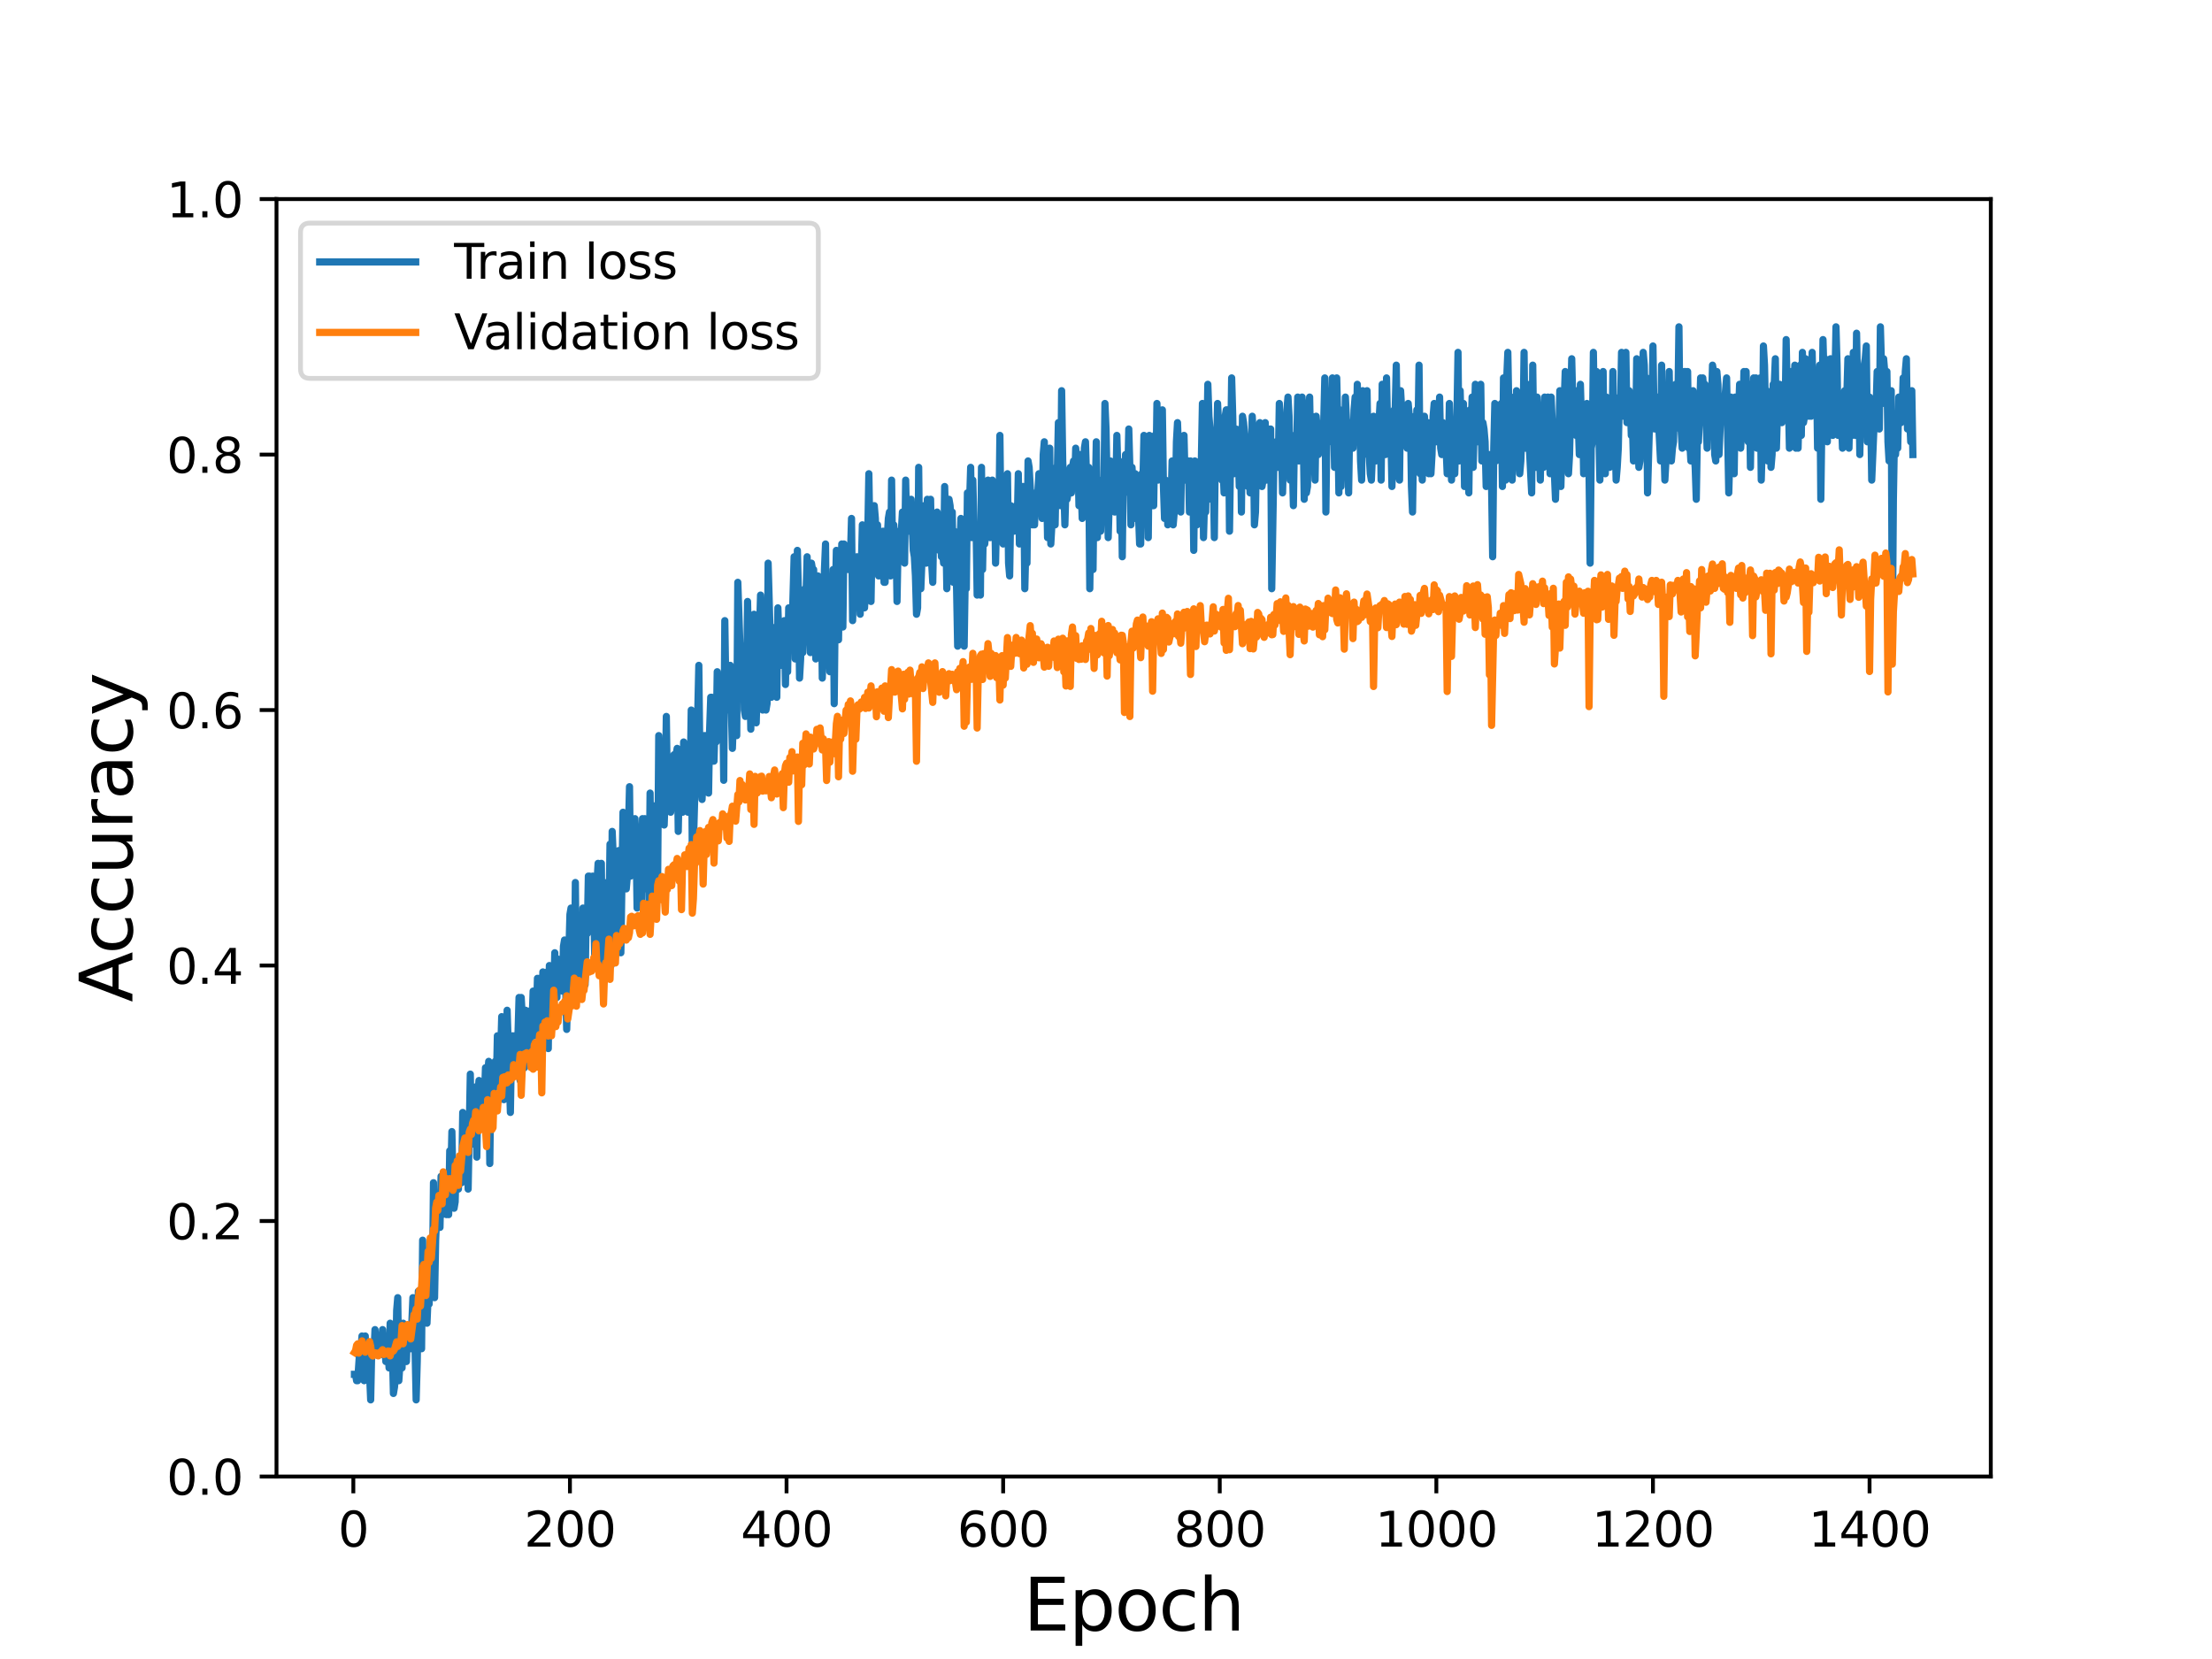 <?xml version="1.0" encoding="utf-8" standalone="no"?>
<!DOCTYPE svg PUBLIC "-//W3C//DTD SVG 1.1//EN"
  "http://www.w3.org/Graphics/SVG/1.1/DTD/svg11.dtd">
<svg height="345.6pt" version="1.1" viewBox="0 0 460.8 345.6" width="460.8pt" xmlns="http://www.w3.org/2000/svg" xmlns:xlink="http://www.w3.org/1999/xlink">
 <defs>
  <style type="text/css">*{stroke-linecap:butt;stroke-linejoin:round;}</style>
 </defs>
 <g id="figure_1">
  <g id="patch_1">
   <path d="M 0 345.6 
L 460.8 345.6 
L 460.8 0 
L 0 0 
z
" style="fill:#ffffff;"/>
  </g>
  <g id="axes_1">
   <g id="patch_2">
    <path d="M 57.6 307.584 
L 414.72 307.584 
L 414.72 41.472 
L 57.6 41.472 
z
" style="fill:#ffffff;"/>
   </g>
   <g id="matplotlib.axis_1">
    <g id="xtick_1">
     <g id="line2d_1">
      <defs>
       <path d="M 0 0 
L 0 3.5 
" id="m76a3edbd32" style="stroke:#000000;stroke-width:0.8;"/>
      </defs>
      <g>
       <use style="stroke:#000000;stroke-width:0.8;" x="73.607" xlink:href="#m76a3edbd32" y="307.584"/>
      </g>
     </g>
     <g id="text_1">
      <!-- 0 -->
      <g transform="translate(70.426 322.182)scale(0.1 -0.1)">
       <defs>
        <path d="M 2034 4250 
Q 1547 4250 1301 3770 
Q 1056 3291 1056 2328 
Q 1056 1369 1301 889 
Q 1547 409 2034 409 
Q 2525 409 2770 889 
Q 3016 1369 3016 2328 
Q 3016 3291 2770 3770 
Q 2525 4250 2034 4250 
z
M 2034 4750 
Q 2819 4750 3233 4129 
Q 3647 3509 3647 2328 
Q 3647 1150 3233 529 
Q 2819 -91 2034 -91 
Q 1250 -91 836 529 
Q 422 1150 422 2328 
Q 422 3509 836 4129 
Q 1250 4750 2034 4750 
z
" id="DejaVuSans-30" transform="scale(0.016)"/>
       </defs>
       <use xlink:href="#DejaVuSans-30"/>
      </g>
     </g>
    </g>
    <g id="xtick_2">
     <g id="line2d_2">
      <g>
       <use style="stroke:#000000;stroke-width:0.8;" x="118.729" xlink:href="#m76a3edbd32" y="307.584"/>
      </g>
     </g>
     <g id="text_2">
      <!-- 200 -->
      <g transform="translate(109.186 322.182)scale(0.1 -0.1)">
       <defs>
        <path d="M 1228 531 
L 3431 531 
L 3431 0 
L 469 0 
L 469 531 
Q 828 903 1448 1529 
Q 2069 2156 2228 2338 
Q 2531 2678 2651 2914 
Q 2772 3150 2772 3378 
Q 2772 3750 2511 3984 
Q 2250 4219 1831 4219 
Q 1534 4219 1204 4116 
Q 875 4013 500 3803 
L 500 4441 
Q 881 4594 1212 4672 
Q 1544 4750 1819 4750 
Q 2544 4750 2975 4387 
Q 3406 4025 3406 3419 
Q 3406 3131 3298 2873 
Q 3191 2616 2906 2266 
Q 2828 2175 2409 1742 
Q 1991 1309 1228 531 
z
" id="DejaVuSans-32" transform="scale(0.016)"/>
       </defs>
       <use xlink:href="#DejaVuSans-32"/>
       <use x="63.623" xlink:href="#DejaVuSans-30"/>
       <use x="127.246" xlink:href="#DejaVuSans-30"/>
      </g>
     </g>
    </g>
    <g id="xtick_3">
     <g id="line2d_3">
      <g>
       <use style="stroke:#000000;stroke-width:0.8;" x="163.852" xlink:href="#m76a3edbd32" y="307.584"/>
      </g>
     </g>
     <g id="text_3">
      <!-- 400 -->
      <g transform="translate(154.308 322.182)scale(0.1 -0.1)">
       <defs>
        <path d="M 2419 4116 
L 825 1625 
L 2419 1625 
L 2419 4116 
z
M 2253 4666 
L 3047 4666 
L 3047 1625 
L 3713 1625 
L 3713 1100 
L 3047 1100 
L 3047 0 
L 2419 0 
L 2419 1100 
L 313 1100 
L 313 1709 
L 2253 4666 
z
" id="DejaVuSans-34" transform="scale(0.016)"/>
       </defs>
       <use xlink:href="#DejaVuSans-34"/>
       <use x="63.623" xlink:href="#DejaVuSans-30"/>
       <use x="127.246" xlink:href="#DejaVuSans-30"/>
      </g>
     </g>
    </g>
    <g id="xtick_4">
     <g id="line2d_4">
      <g>
       <use style="stroke:#000000;stroke-width:0.8;" x="208.974" xlink:href="#m76a3edbd32" y="307.584"/>
      </g>
     </g>
     <g id="text_4">
      <!-- 600 -->
      <g transform="translate(199.43 322.182)scale(0.1 -0.1)">
       <defs>
        <path d="M 2113 2584 
Q 1688 2584 1439 2293 
Q 1191 2003 1191 1497 
Q 1191 994 1439 701 
Q 1688 409 2113 409 
Q 2538 409 2786 701 
Q 3034 994 3034 1497 
Q 3034 2003 2786 2293 
Q 2538 2584 2113 2584 
z
M 3366 4563 
L 3366 3988 
Q 3128 4100 2886 4159 
Q 2644 4219 2406 4219 
Q 1781 4219 1451 3797 
Q 1122 3375 1075 2522 
Q 1259 2794 1537 2939 
Q 1816 3084 2150 3084 
Q 2853 3084 3261 2657 
Q 3669 2231 3669 1497 
Q 3669 778 3244 343 
Q 2819 -91 2113 -91 
Q 1303 -91 875 529 
Q 447 1150 447 2328 
Q 447 3434 972 4092 
Q 1497 4750 2381 4750 
Q 2619 4750 2861 4703 
Q 3103 4656 3366 4563 
z
" id="DejaVuSans-36" transform="scale(0.016)"/>
       </defs>
       <use xlink:href="#DejaVuSans-36"/>
       <use x="63.623" xlink:href="#DejaVuSans-30"/>
       <use x="127.246" xlink:href="#DejaVuSans-30"/>
      </g>
     </g>
    </g>
    <g id="xtick_5">
     <g id="line2d_5">
      <g>
       <use style="stroke:#000000;stroke-width:0.8;" x="254.096" xlink:href="#m76a3edbd32" y="307.584"/>
      </g>
     </g>
     <g id="text_5">
      <!-- 800 -->
      <g transform="translate(244.552 322.182)scale(0.1 -0.1)">
       <defs>
        <path d="M 2034 2216 
Q 1584 2216 1326 1975 
Q 1069 1734 1069 1313 
Q 1069 891 1326 650 
Q 1584 409 2034 409 
Q 2484 409 2743 651 
Q 3003 894 3003 1313 
Q 3003 1734 2745 1975 
Q 2488 2216 2034 2216 
z
M 1403 2484 
Q 997 2584 770 2862 
Q 544 3141 544 3541 
Q 544 4100 942 4425 
Q 1341 4750 2034 4750 
Q 2731 4750 3128 4425 
Q 3525 4100 3525 3541 
Q 3525 3141 3298 2862 
Q 3072 2584 2669 2484 
Q 3125 2378 3379 2068 
Q 3634 1759 3634 1313 
Q 3634 634 3220 271 
Q 2806 -91 2034 -91 
Q 1263 -91 848 271 
Q 434 634 434 1313 
Q 434 1759 690 2068 
Q 947 2378 1403 2484 
z
M 1172 3481 
Q 1172 3119 1398 2916 
Q 1625 2713 2034 2713 
Q 2441 2713 2670 2916 
Q 2900 3119 2900 3481 
Q 2900 3844 2670 4047 
Q 2441 4250 2034 4250 
Q 1625 4250 1398 4047 
Q 1172 3844 1172 3481 
z
" id="DejaVuSans-38" transform="scale(0.016)"/>
       </defs>
       <use xlink:href="#DejaVuSans-38"/>
       <use x="63.623" xlink:href="#DejaVuSans-30"/>
       <use x="127.246" xlink:href="#DejaVuSans-30"/>
      </g>
     </g>
    </g>
    <g id="xtick_6">
     <g id="line2d_6">
      <g>
       <use style="stroke:#000000;stroke-width:0.8;" x="299.218" xlink:href="#m76a3edbd32" y="307.584"/>
      </g>
     </g>
     <g id="text_6">
      <!-- 1000 -->
      <g transform="translate(286.493 322.182)scale(0.1 -0.1)">
       <defs>
        <path d="M 794 531 
L 1825 531 
L 1825 4091 
L 703 3866 
L 703 4441 
L 1819 4666 
L 2450 4666 
L 2450 531 
L 3481 531 
L 3481 0 
L 794 0 
L 794 531 
z
" id="DejaVuSans-31" transform="scale(0.016)"/>
       </defs>
       <use xlink:href="#DejaVuSans-31"/>
       <use x="63.623" xlink:href="#DejaVuSans-30"/>
       <use x="127.246" xlink:href="#DejaVuSans-30"/>
       <use x="190.869" xlink:href="#DejaVuSans-30"/>
      </g>
     </g>
    </g>
    <g id="xtick_7">
     <g id="line2d_7">
      <g>
       <use style="stroke:#000000;stroke-width:0.8;" x="344.341" xlink:href="#m76a3edbd32" y="307.584"/>
      </g>
     </g>
     <g id="text_7">
      <!-- 1200 -->
      <g transform="translate(331.616 322.182)scale(0.1 -0.1)">
       <use xlink:href="#DejaVuSans-31"/>
       <use x="63.623" xlink:href="#DejaVuSans-32"/>
       <use x="127.246" xlink:href="#DejaVuSans-30"/>
       <use x="190.869" xlink:href="#DejaVuSans-30"/>
      </g>
     </g>
    </g>
    <g id="xtick_8">
     <g id="line2d_8">
      <g>
       <use style="stroke:#000000;stroke-width:0.8;" x="389.463" xlink:href="#m76a3edbd32" y="307.584"/>
      </g>
     </g>
     <g id="text_8">
      <!-- 1400 -->
      <g transform="translate(376.738 322.182)scale(0.1 -0.1)">
       <use xlink:href="#DejaVuSans-31"/>
       <use x="63.623" xlink:href="#DejaVuSans-34"/>
       <use x="127.246" xlink:href="#DejaVuSans-30"/>
       <use x="190.869" xlink:href="#DejaVuSans-30"/>
      </g>
     </g>
    </g>
    <g id="text_9">
     <!-- Epoch -->
     <g transform="translate(213.194 339.66)scale(0.15 -0.15)">
      <defs>
       <path d="M 628 4666 
L 3578 4666 
L 3578 4134 
L 1259 4134 
L 1259 2753 
L 3481 2753 
L 3481 2222 
L 1259 2222 
L 1259 531 
L 3634 531 
L 3634 0 
L 628 0 
L 628 4666 
z
" id="DejaVuSans-45" transform="scale(0.016)"/>
       <path d="M 1159 525 
L 1159 -1331 
L 581 -1331 
L 581 3500 
L 1159 3500 
L 1159 2969 
Q 1341 3281 1617 3432 
Q 1894 3584 2278 3584 
Q 2916 3584 3314 3078 
Q 3713 2572 3713 1747 
Q 3713 922 3314 415 
Q 2916 -91 2278 -91 
Q 1894 -91 1617 61 
Q 1341 213 1159 525 
z
M 3116 1747 
Q 3116 2381 2855 2742 
Q 2594 3103 2138 3103 
Q 1681 3103 1420 2742 
Q 1159 2381 1159 1747 
Q 1159 1113 1420 752 
Q 1681 391 2138 391 
Q 2594 391 2855 752 
Q 3116 1113 3116 1747 
z
" id="DejaVuSans-70" transform="scale(0.016)"/>
       <path d="M 1959 3097 
Q 1497 3097 1228 2736 
Q 959 2375 959 1747 
Q 959 1119 1226 758 
Q 1494 397 1959 397 
Q 2419 397 2687 759 
Q 2956 1122 2956 1747 
Q 2956 2369 2687 2733 
Q 2419 3097 1959 3097 
z
M 1959 3584 
Q 2709 3584 3137 3096 
Q 3566 2609 3566 1747 
Q 3566 888 3137 398 
Q 2709 -91 1959 -91 
Q 1206 -91 779 398 
Q 353 888 353 1747 
Q 353 2609 779 3096 
Q 1206 3584 1959 3584 
z
" id="DejaVuSans-6f" transform="scale(0.016)"/>
       <path d="M 3122 3366 
L 3122 2828 
Q 2878 2963 2633 3030 
Q 2388 3097 2138 3097 
Q 1578 3097 1268 2742 
Q 959 2388 959 1747 
Q 959 1106 1268 751 
Q 1578 397 2138 397 
Q 2388 397 2633 464 
Q 2878 531 3122 666 
L 3122 134 
Q 2881 22 2623 -34 
Q 2366 -91 2075 -91 
Q 1284 -91 818 406 
Q 353 903 353 1747 
Q 353 2603 823 3093 
Q 1294 3584 2113 3584 
Q 2378 3584 2631 3529 
Q 2884 3475 3122 3366 
z
" id="DejaVuSans-63" transform="scale(0.016)"/>
       <path d="M 3513 2113 
L 3513 0 
L 2938 0 
L 2938 2094 
Q 2938 2591 2744 2837 
Q 2550 3084 2163 3084 
Q 1697 3084 1428 2787 
Q 1159 2491 1159 1978 
L 1159 0 
L 581 0 
L 581 4863 
L 1159 4863 
L 1159 2956 
Q 1366 3272 1645 3428 
Q 1925 3584 2291 3584 
Q 2894 3584 3203 3211 
Q 3513 2838 3513 2113 
z
" id="DejaVuSans-68" transform="scale(0.016)"/>
      </defs>
      <use xlink:href="#DejaVuSans-45"/>
      <use x="63.184" xlink:href="#DejaVuSans-70"/>
      <use x="126.66" xlink:href="#DejaVuSans-6f"/>
      <use x="187.842" xlink:href="#DejaVuSans-63"/>
      <use x="242.822" xlink:href="#DejaVuSans-68"/>
     </g>
    </g>
   </g>
   <g id="matplotlib.axis_2">
    <g id="ytick_1">
     <g id="line2d_9">
      <defs>
       <path d="M 0 0 
L -3.5 0 
" id="m99dfe33dd8" style="stroke:#000000;stroke-width:0.8;"/>
      </defs>
      <g>
       <use style="stroke:#000000;stroke-width:0.8;" x="57.6" xlink:href="#m99dfe33dd8" y="307.584"/>
      </g>
     </g>
     <g id="text_10">
      <!-- 0.0 -->
      <g transform="translate(34.697 311.383)scale(0.1 -0.1)">
       <defs>
        <path d="M 684 794 
L 1344 794 
L 1344 0 
L 684 0 
L 684 794 
z
" id="DejaVuSans-2e" transform="scale(0.016)"/>
       </defs>
       <use xlink:href="#DejaVuSans-30"/>
       <use x="63.623" xlink:href="#DejaVuSans-2e"/>
       <use x="95.41" xlink:href="#DejaVuSans-30"/>
      </g>
     </g>
    </g>
    <g id="ytick_2">
     <g id="line2d_10">
      <g>
       <use style="stroke:#000000;stroke-width:0.8;" x="57.6" xlink:href="#m99dfe33dd8" y="254.362"/>
      </g>
     </g>
     <g id="text_11">
      <!-- 0.2 -->
      <g transform="translate(34.697 258.161)scale(0.1 -0.1)">
       <use xlink:href="#DejaVuSans-30"/>
       <use x="63.623" xlink:href="#DejaVuSans-2e"/>
       <use x="95.41" xlink:href="#DejaVuSans-32"/>
      </g>
     </g>
    </g>
    <g id="ytick_3">
     <g id="line2d_11">
      <g>
       <use style="stroke:#000000;stroke-width:0.8;" x="57.6" xlink:href="#m99dfe33dd8" y="201.139"/>
      </g>
     </g>
     <g id="text_12">
      <!-- 0.4 -->
      <g transform="translate(34.697 204.938)scale(0.1 -0.1)">
       <use xlink:href="#DejaVuSans-30"/>
       <use x="63.623" xlink:href="#DejaVuSans-2e"/>
       <use x="95.41" xlink:href="#DejaVuSans-34"/>
      </g>
     </g>
    </g>
    <g id="ytick_4">
     <g id="line2d_12">
      <g>
       <use style="stroke:#000000;stroke-width:0.8;" x="57.6" xlink:href="#m99dfe33dd8" y="147.917"/>
      </g>
     </g>
     <g id="text_13">
      <!-- 0.6 -->
      <g transform="translate(34.697 151.716)scale(0.1 -0.1)">
       <use xlink:href="#DejaVuSans-30"/>
       <use x="63.623" xlink:href="#DejaVuSans-2e"/>
       <use x="95.41" xlink:href="#DejaVuSans-36"/>
      </g>
     </g>
    </g>
    <g id="ytick_5">
     <g id="line2d_13">
      <g>
       <use style="stroke:#000000;stroke-width:0.8;" x="57.6" xlink:href="#m99dfe33dd8" y="94.694"/>
      </g>
     </g>
     <g id="text_14">
      <!-- 0.8 -->
      <g transform="translate(34.697 98.494)scale(0.1 -0.1)">
       <use xlink:href="#DejaVuSans-30"/>
       <use x="63.623" xlink:href="#DejaVuSans-2e"/>
       <use x="95.41" xlink:href="#DejaVuSans-38"/>
      </g>
     </g>
    </g>
    <g id="ytick_6">
     <g id="line2d_14">
      <g>
       <use style="stroke:#000000;stroke-width:0.8;" x="57.6" xlink:href="#m99dfe33dd8" y="41.472"/>
      </g>
     </g>
     <g id="text_15">
      <!-- 1.0 -->
      <g transform="translate(34.697 45.271)scale(0.1 -0.1)">
       <use xlink:href="#DejaVuSans-31"/>
       <use x="63.623" xlink:href="#DejaVuSans-2e"/>
       <use x="95.41" xlink:href="#DejaVuSans-30"/>
      </g>
     </g>
    </g>
    <g id="text_16">
     <!-- Accuracy -->
     <g transform="translate(27.577 208.77)rotate(-90)scale(0.15 -0.15)">
      <defs>
       <path d="M 2188 4044 
L 1331 1722 
L 3047 1722 
L 2188 4044 
z
M 1831 4666 
L 2547 4666 
L 4325 0 
L 3669 0 
L 3244 1197 
L 1141 1197 
L 716 0 
L 50 0 
L 1831 4666 
z
" id="DejaVuSans-41" transform="scale(0.016)"/>
       <path d="M 544 1381 
L 544 3500 
L 1119 3500 
L 1119 1403 
Q 1119 906 1312 657 
Q 1506 409 1894 409 
Q 2359 409 2629 706 
Q 2900 1003 2900 1516 
L 2900 3500 
L 3475 3500 
L 3475 0 
L 2900 0 
L 2900 538 
Q 2691 219 2414 64 
Q 2138 -91 1772 -91 
Q 1169 -91 856 284 
Q 544 659 544 1381 
z
M 1991 3584 
L 1991 3584 
z
" id="DejaVuSans-75" transform="scale(0.016)"/>
       <path d="M 2631 2963 
Q 2534 3019 2420 3045 
Q 2306 3072 2169 3072 
Q 1681 3072 1420 2755 
Q 1159 2438 1159 1844 
L 1159 0 
L 581 0 
L 581 3500 
L 1159 3500 
L 1159 2956 
Q 1341 3275 1631 3429 
Q 1922 3584 2338 3584 
Q 2397 3584 2469 3576 
Q 2541 3569 2628 3553 
L 2631 2963 
z
" id="DejaVuSans-72" transform="scale(0.016)"/>
       <path d="M 2194 1759 
Q 1497 1759 1228 1600 
Q 959 1441 959 1056 
Q 959 750 1161 570 
Q 1363 391 1709 391 
Q 2188 391 2477 730 
Q 2766 1069 2766 1631 
L 2766 1759 
L 2194 1759 
z
M 3341 1997 
L 3341 0 
L 2766 0 
L 2766 531 
Q 2569 213 2275 61 
Q 1981 -91 1556 -91 
Q 1019 -91 701 211 
Q 384 513 384 1019 
Q 384 1609 779 1909 
Q 1175 2209 1959 2209 
L 2766 2209 
L 2766 2266 
Q 2766 2663 2505 2880 
Q 2244 3097 1772 3097 
Q 1472 3097 1187 3025 
Q 903 2953 641 2809 
L 641 3341 
Q 956 3463 1253 3523 
Q 1550 3584 1831 3584 
Q 2591 3584 2966 3190 
Q 3341 2797 3341 1997 
z
" id="DejaVuSans-61" transform="scale(0.016)"/>
       <path d="M 2059 -325 
Q 1816 -950 1584 -1140 
Q 1353 -1331 966 -1331 
L 506 -1331 
L 506 -850 
L 844 -850 
Q 1081 -850 1212 -737 
Q 1344 -625 1503 -206 
L 1606 56 
L 191 3500 
L 800 3500 
L 1894 763 
L 2988 3500 
L 3597 3500 
L 2059 -325 
z
" id="DejaVuSans-79" transform="scale(0.016)"/>
      </defs>
      <use xlink:href="#DejaVuSans-41"/>
      <use x="66.658" xlink:href="#DejaVuSans-63"/>
      <use x="121.639" xlink:href="#DejaVuSans-63"/>
      <use x="176.619" xlink:href="#DejaVuSans-75"/>
      <use x="239.998" xlink:href="#DejaVuSans-72"/>
      <use x="281.111" xlink:href="#DejaVuSans-61"/>
      <use x="342.391" xlink:href="#DejaVuSans-63"/>
      <use x="397.371" xlink:href="#DejaVuSans-79"/>
     </g>
    </g>
   </g>
   <g id="line2d_15">
    <path clip-path="url(#p1b154b7cf3)" d="M 73.833 286.295 
L 74.058 286.295 
L 74.284 287.626 
L 74.51 287.626 
L 74.961 280.973 
L 75.186 280.973 
L 75.412 278.312 
L 75.638 284.964 
L 75.863 287.626 
L 76.089 278.312 
L 76.314 284.964 
L 76.54 283.634 
L 76.766 286.295 
L 76.991 286.295 
L 77.217 291.617 
L 77.443 280.973 
L 77.668 279.642 
L 77.894 282.303 
L 78.119 276.981 
L 78.345 280.973 
L 78.571 282.303 
L 78.796 280.973 
L 79.247 280.973 
L 79.473 279.642 
L 79.699 276.981 
L 79.924 282.303 
L 80.15 279.642 
L 80.375 283.634 
L 80.601 280.973 
L 80.827 280.973 
L 81.052 284.964 
L 81.278 275.651 
L 81.504 282.303 
L 81.729 280.973 
L 81.955 290.287 
L 82.18 288.956 
L 82.406 286.295 
L 82.632 272.989 
L 82.857 270.328 
L 83.083 287.626 
L 83.534 280.973 
L 83.76 284.964 
L 83.985 275.651 
L 84.211 280.973 
L 84.662 283.634 
L 84.888 276.981 
L 85.113 279.642 
L 85.339 280.973 
L 85.565 280.973 
L 86.016 270.328 
L 86.467 280.973 
L 86.693 291.617 
L 86.918 283.634 
L 87.144 268.998 
L 87.369 272.989 
L 87.595 271.659 
L 87.821 280.973 
L 88.046 258.353 
L 88.272 270.328 
L 88.497 266.337 
L 88.949 275.651 
L 89.174 270.328 
L 89.4 271.659 
L 89.626 262.345 
L 89.851 258.353 
L 90.077 267.667 
L 90.302 246.378 
L 90.528 270.328 
L 90.754 258.353 
L 90.979 253.031 
L 91.205 255.692 
L 91.43 253.031 
L 91.656 255.692 
L 91.882 245.048 
L 92.107 253.031 
L 92.333 246.378 
L 92.558 249.039 
L 92.784 245.048 
L 93.01 253.031 
L 93.235 251.7 
L 93.461 253.031 
L 93.687 239.725 
L 93.912 245.048 
L 94.138 235.734 
L 94.363 246.378 
L 94.589 251.7 
L 94.815 250.37 
L 95.04 242.387 
L 95.266 242.387 
L 95.491 247.709 
L 95.717 242.387 
L 95.943 243.717 
L 96.168 246.378 
L 96.394 231.742 
L 96.619 242.387 
L 96.845 243.717 
L 97.071 241.056 
L 97.296 235.734 
L 97.522 247.709 
L 97.973 223.759 
L 98.199 238.395 
L 98.424 233.073 
L 98.65 230.412 
L 98.876 230.412 
L 99.101 226.42 
L 99.327 241.056 
L 99.552 227.75 
L 99.778 225.089 
L 100.004 229.081 
L 100.455 231.742 
L 100.906 229.081 
L 101.132 222.428 
L 101.357 231.742 
L 101.583 223.759 
L 101.809 221.098 
L 102.034 242.387 
L 102.26 223.759 
L 102.485 230.412 
L 102.711 226.42 
L 102.937 225.089 
L 103.162 221.098 
L 103.388 226.42 
L 103.613 215.775 
L 103.839 226.42 
L 104.065 221.098 
L 104.29 219.767 
L 104.516 211.784 
L 104.741 215.775 
L 104.967 229.081 
L 105.193 221.098 
L 105.418 226.42 
L 105.644 210.453 
L 106.321 231.742 
L 106.546 218.436 
L 106.772 215.775 
L 106.998 222.428 
L 107.223 215.775 
L 107.449 221.098 
L 107.9 215.775 
L 108.126 207.792 
L 108.351 225.089 
L 108.577 207.792 
L 108.802 211.784 
L 109.028 210.453 
L 109.254 222.428 
L 109.479 210.453 
L 109.705 215.775 
L 109.931 218.436 
L 110.156 218.436 
L 110.382 219.767 
L 110.607 210.453 
L 110.833 213.114 
L 111.059 206.461 
L 111.284 215.775 
L 111.51 209.123 
L 111.735 211.784 
L 111.961 203.8 
L 112.187 213.114 
L 112.412 203.8 
L 112.863 217.106 
L 113.089 202.47 
L 113.315 203.8 
L 113.54 209.123 
L 113.766 211.784 
L 113.992 202.47 
L 114.217 218.436 
L 114.443 201.139 
L 114.668 206.461 
L 114.894 207.792 
L 115.12 211.784 
L 115.345 207.792 
L 115.571 198.478 
L 115.796 207.792 
L 116.022 207.792 
L 116.248 199.809 
L 116.473 203.8 
L 116.699 203.8 
L 116.924 199.809 
L 117.15 206.461 
L 117.376 197.148 
L 117.601 195.817 
L 118.053 214.445 
L 118.729 190.495 
L 118.955 189.164 
L 119.406 209.123 
L 119.632 207.792 
L 119.857 183.842 
L 120.083 205.131 
L 120.309 205.131 
L 120.534 202.47 
L 120.76 205.131 
L 120.985 199.809 
L 121.211 203.8 
L 121.437 189.164 
L 121.888 205.131 
L 122.114 190.495 
L 122.339 194.486 
L 122.565 182.511 
L 122.79 182.511 
L 123.016 187.834 
L 123.467 182.511 
L 123.693 187.834 
L 123.918 201.139 
L 124.144 194.486 
L 124.37 183.842 
L 124.595 179.85 
L 124.821 191.825 
L 125.046 189.164 
L 125.272 179.85 
L 125.498 201.139 
L 125.723 183.842 
L 125.949 194.486 
L 126.175 186.503 
L 126.4 183.842 
L 126.626 202.47 
L 126.851 191.825 
L 127.077 175.859 
L 127.303 201.139 
L 127.528 173.197 
L 127.754 178.52 
L 128.205 194.486 
L 128.431 195.817 
L 128.882 177.189 
L 129.107 179.85 
L 129.333 198.478 
L 129.784 169.206 
L 130.01 181.181 
L 130.236 170.536 
L 130.461 185.172 
L 130.687 182.511 
L 131.138 163.884 
L 131.364 182.511 
L 131.589 181.181 
L 131.815 177.189 
L 132.04 178.52 
L 132.266 170.536 
L 132.492 174.528 
L 132.717 189.164 
L 132.943 183.842 
L 133.168 186.503 
L 133.394 182.511 
L 133.62 187.834 
L 133.845 170.536 
L 134.071 174.528 
L 134.297 170.536 
L 134.522 185.172 
L 134.748 179.85 
L 134.973 170.536 
L 135.199 187.834 
L 135.425 165.214 
L 135.65 185.172 
L 135.876 187.834 
L 136.327 167.875 
L 136.553 167.875 
L 136.778 173.197 
L 137.004 182.511 
L 137.229 153.239 
L 137.681 169.206 
L 137.906 161.222 
L 138.132 162.553 
L 138.358 171.867 
L 138.583 165.214 
L 138.809 149.247 
L 139.034 165.214 
L 139.26 161.222 
L 139.486 163.884 
L 139.711 169.206 
L 140.162 163.884 
L 140.388 157.231 
L 140.614 161.222 
L 140.839 157.231 
L 141.065 155.9 
L 141.29 173.197 
L 141.516 162.553 
L 141.742 158.561 
L 141.967 169.206 
L 142.193 169.206 
L 142.419 154.57 
L 142.644 163.884 
L 142.87 163.884 
L 143.095 158.561 
L 143.321 169.206 
L 143.547 159.892 
L 143.772 162.553 
L 143.998 147.917 
L 144.223 178.52 
L 144.449 175.859 
L 144.9 159.892 
L 145.126 158.561 
L 145.577 138.603 
L 145.803 158.561 
L 146.254 166.545 
L 146.48 161.222 
L 146.705 153.239 
L 146.931 153.239 
L 147.156 157.231 
L 147.382 153.239 
L 147.608 165.214 
L 147.833 151.908 
L 148.059 145.256 
L 148.284 145.256 
L 148.51 158.561 
L 148.736 158.561 
L 148.961 150.578 
L 149.187 154.57 
L 149.412 139.933 
L 149.638 149.247 
L 149.864 146.586 
L 150.089 147.917 
L 150.315 142.595 
L 150.541 145.256 
L 150.766 162.553 
L 150.992 129.289 
L 151.217 143.925 
L 151.443 147.917 
L 151.669 141.264 
L 151.894 142.595 
L 152.12 138.603 
L 152.571 155.9 
L 153.022 142.595 
L 153.248 141.264 
L 153.473 153.239 
L 153.699 121.306 
L 154.15 134.611 
L 154.376 134.611 
L 154.602 137.272 
L 154.827 134.611 
L 155.053 147.917 
L 155.278 149.247 
L 155.504 145.256 
L 155.73 125.297 
L 155.955 135.942 
L 156.181 138.603 
L 156.406 151.908 
L 156.632 131.95 
L 156.858 139.933 
L 157.083 127.958 
L 157.309 130.62 
L 157.534 150.578 
L 157.986 134.611 
L 158.211 131.95 
L 158.437 123.967 
L 158.663 129.289 
L 158.888 147.917 
L 159.339 130.62 
L 159.565 147.917 
L 159.791 146.586 
L 160.016 117.314 
L 160.467 133.281 
L 160.693 145.256 
L 160.919 134.611 
L 161.37 142.595 
L 161.595 130.62 
L 161.821 145.256 
L 162.047 126.628 
L 162.272 133.281 
L 162.498 131.95 
L 162.724 138.603 
L 163.175 131.95 
L 163.4 129.289 
L 163.626 142.595 
L 163.852 129.289 
L 164.077 139.933 
L 164.303 126.628 
L 164.528 133.281 
L 164.754 130.62 
L 164.98 131.95 
L 165.431 115.983 
L 165.656 137.272 
L 165.882 137.272 
L 166.108 114.653 
L 166.333 123.967 
L 166.559 141.264 
L 166.785 137.272 
L 167.01 126.628 
L 167.236 135.942 
L 167.461 125.297 
L 167.687 122.636 
L 167.913 123.967 
L 168.138 115.983 
L 168.364 129.289 
L 168.589 127.958 
L 168.815 135.942 
L 169.041 117.314 
L 169.266 118.644 
L 169.492 118.644 
L 169.943 137.272 
L 170.169 131.95 
L 170.394 119.975 
L 170.846 126.628 
L 171.071 122.636 
L 171.297 141.264 
L 171.522 134.611 
L 171.748 118.644 
L 171.974 113.322 
L 172.199 137.272 
L 172.425 126.628 
L 172.65 125.297 
L 172.876 139.933 
L 173.102 125.297 
L 173.327 127.958 
L 173.553 118.644 
L 173.778 146.586 
L 174.004 125.297 
L 174.23 114.653 
L 174.455 119.975 
L 174.681 133.281 
L 174.907 117.314 
L 175.132 123.967 
L 175.358 113.322 
L 175.583 130.62 
L 175.809 113.322 
L 176.035 118.644 
L 176.26 118.644 
L 176.486 115.983 
L 176.711 118.644 
L 176.937 115.983 
L 177.163 115.983 
L 177.388 108 
L 177.614 129.289 
L 177.839 121.306 
L 178.065 118.644 
L 178.516 115.983 
L 178.742 125.297 
L 178.968 118.644 
L 179.193 127.958 
L 179.644 109.331 
L 180.096 126.628 
L 180.321 122.636 
L 180.547 123.967 
L 180.998 98.686 
L 181.449 125.297 
L 181.675 111.992 
L 181.901 110.661 
L 182.126 105.339 
L 182.352 108 
L 182.577 117.314 
L 182.803 109.331 
L 183.029 119.975 
L 183.254 118.644 
L 183.48 119.975 
L 183.705 111.992 
L 183.931 110.661 
L 184.157 121.306 
L 184.382 121.306 
L 184.608 113.322 
L 184.833 111.992 
L 185.059 108 
L 185.285 106.669 
L 185.51 119.975 
L 185.736 100.017 
L 185.962 117.314 
L 186.187 109.331 
L 186.413 113.322 
L 186.638 110.661 
L 186.864 125.297 
L 187.09 113.322 
L 187.315 110.661 
L 187.541 113.322 
L 187.766 110.661 
L 187.992 106.669 
L 188.218 110.661 
L 188.443 117.314 
L 188.669 100.017 
L 188.894 110.661 
L 189.346 110.661 
L 189.571 108 
L 189.797 104.008 
L 190.248 114.653 
L 190.474 115.983 
L 190.699 119.975 
L 190.925 127.958 
L 191.151 126.628 
L 191.376 97.356 
L 191.602 118.644 
L 191.827 122.636 
L 192.504 105.339 
L 192.73 114.653 
L 192.955 117.314 
L 193.181 104.008 
L 193.407 115.983 
L 193.632 111.992 
L 193.858 104.008 
L 194.084 117.314 
L 194.309 121.306 
L 194.535 108 
L 194.76 113.322 
L 195.212 106.669 
L 195.663 114.653 
L 195.888 109.331 
L 196.114 115.983 
L 196.34 114.653 
L 196.565 117.314 
L 196.791 101.347 
L 197.016 109.331 
L 197.242 122.636 
L 197.693 104.008 
L 197.919 105.339 
L 198.145 109.331 
L 198.37 106.669 
L 198.596 121.306 
L 198.821 110.661 
L 199.273 122.636 
L 199.498 134.611 
L 199.724 127.958 
L 199.949 114.653 
L 200.175 108 
L 200.401 110.661 
L 200.626 109.331 
L 200.852 134.611 
L 201.077 119.975 
L 201.303 122.636 
L 201.529 102.678 
L 201.754 111.992 
L 202.206 97.356 
L 202.431 111.992 
L 202.657 100.017 
L 202.882 109.331 
L 203.108 111.992 
L 203.334 109.331 
L 203.559 123.967 
L 203.785 113.322 
L 204.01 113.322 
L 204.236 123.967 
L 204.462 97.356 
L 204.687 118.644 
L 204.913 106.669 
L 205.138 113.322 
L 205.364 110.661 
L 205.815 100.017 
L 206.041 108 
L 206.267 111.992 
L 206.492 110.661 
L 206.718 100.017 
L 207.169 102.678 
L 207.395 117.314 
L 207.62 106.669 
L 207.846 104.008 
L 208.071 109.331 
L 208.297 90.703 
L 208.523 109.331 
L 208.748 111.992 
L 208.974 113.322 
L 209.199 106.669 
L 209.425 106.669 
L 209.651 101.347 
L 209.876 98.686 
L 210.102 117.314 
L 210.328 119.975 
L 210.553 105.339 
L 210.779 110.661 
L 211.004 109.331 
L 211.23 110.661 
L 211.456 109.331 
L 211.681 105.339 
L 211.907 109.331 
L 212.132 98.686 
L 212.358 113.322 
L 212.584 104.008 
L 212.809 106.669 
L 213.035 101.347 
L 213.26 101.347 
L 213.486 122.636 
L 213.712 113.322 
L 213.937 117.314 
L 214.163 96.025 
L 214.389 97.356 
L 215.065 109.331 
L 215.517 109.331 
L 215.742 102.678 
L 215.968 104.008 
L 216.193 102.678 
L 216.419 98.686 
L 216.645 102.678 
L 216.87 102.678 
L 217.096 108 
L 217.321 94.694 
L 217.547 92.033 
L 217.773 104.008 
L 217.998 98.686 
L 218.224 111.992 
L 218.45 110.661 
L 218.675 93.364 
L 218.901 113.322 
L 219.352 105.339 
L 219.578 104.008 
L 219.803 109.331 
L 220.029 97.356 
L 220.254 98.686 
L 220.48 88.042 
L 220.931 105.339 
L 221.157 81.389 
L 221.382 96.025 
L 221.608 101.347 
L 221.834 109.331 
L 222.059 101.347 
L 222.285 104.008 
L 222.511 102.678 
L 222.736 98.686 
L 222.962 97.356 
L 223.187 102.678 
L 223.413 97.356 
L 223.639 96.025 
L 223.864 101.347 
L 224.09 93.364 
L 224.315 96.025 
L 224.541 94.694 
L 224.767 105.339 
L 224.992 94.694 
L 225.443 108 
L 225.669 106.669 
L 225.895 93.364 
L 226.12 92.033 
L 226.572 106.669 
L 226.797 97.356 
L 227.023 122.636 
L 227.248 105.339 
L 227.474 101.347 
L 227.7 118.644 
L 227.925 100.017 
L 228.151 104.008 
L 228.376 92.033 
L 228.602 111.992 
L 228.828 105.339 
L 229.053 105.339 
L 229.279 110.661 
L 229.504 100.017 
L 229.73 105.339 
L 229.956 102.678 
L 230.181 84.05 
L 230.407 89.372 
L 230.858 111.992 
L 231.309 96.025 
L 231.535 100.017 
L 231.761 98.686 
L 231.986 101.347 
L 232.212 106.669 
L 232.437 102.678 
L 232.663 90.703 
L 232.889 98.686 
L 233.114 96.025 
L 233.34 110.661 
L 233.565 98.686 
L 233.791 115.983 
L 234.017 97.356 
L 234.242 102.678 
L 234.468 94.694 
L 234.694 101.347 
L 234.919 100.017 
L 235.145 89.372 
L 235.37 97.356 
L 235.596 109.331 
L 235.822 97.356 
L 236.047 101.347 
L 236.273 108 
L 236.498 98.686 
L 236.95 101.347 
L 237.401 113.322 
L 237.626 113.322 
L 237.852 98.686 
L 238.078 101.347 
L 238.303 90.703 
L 238.529 108 
L 238.98 93.364 
L 239.206 111.992 
L 239.431 90.703 
L 239.657 101.347 
L 239.883 94.694 
L 240.108 105.339 
L 240.334 105.339 
L 240.559 90.703 
L 240.785 100.017 
L 241.011 84.05 
L 241.236 100.017 
L 241.462 86.711 
L 241.687 97.356 
L 241.913 97.356 
L 242.139 85.38 
L 242.364 101.347 
L 242.59 108 
L 242.816 100.017 
L 243.041 102.678 
L 243.267 109.331 
L 243.492 104.008 
L 243.718 105.339 
L 243.944 105.339 
L 244.169 96.025 
L 244.395 109.331 
L 244.62 106.669 
L 244.846 105.339 
L 245.072 92.033 
L 245.297 88.042 
L 245.974 106.669 
L 246.2 92.033 
L 246.425 100.017 
L 246.651 90.703 
L 246.877 100.017 
L 247.102 96.025 
L 247.328 100.017 
L 247.553 96.025 
L 247.779 106.669 
L 248.005 96.025 
L 248.23 97.356 
L 248.456 97.356 
L 248.681 114.653 
L 248.907 96.025 
L 249.133 101.347 
L 249.358 109.331 
L 249.584 100.017 
L 249.809 97.356 
L 250.035 96.025 
L 250.261 96.025 
L 250.486 84.05 
L 250.712 111.992 
L 250.938 104.008 
L 251.163 106.669 
L 251.614 80.058 
L 251.84 86.711 
L 252.066 89.372 
L 252.291 104.008 
L 252.517 102.678 
L 252.742 97.356 
L 252.968 111.992 
L 253.194 92.033 
L 253.419 94.694 
L 253.645 84.05 
L 254.096 93.364 
L 254.322 96.025 
L 254.547 100.017 
L 254.773 97.356 
L 254.999 102.678 
L 255.224 86.711 
L 255.45 85.38 
L 255.675 85.38 
L 255.901 86.711 
L 256.127 110.661 
L 256.578 78.728 
L 256.803 86.711 
L 257.029 98.686 
L 257.48 89.372 
L 257.706 96.025 
L 257.931 93.364 
L 258.157 101.347 
L 258.383 89.372 
L 258.608 106.669 
L 258.834 86.711 
L 259.06 88.042 
L 259.285 90.703 
L 259.511 97.356 
L 259.736 98.686 
L 259.962 101.347 
L 260.188 96.025 
L 260.413 102.678 
L 260.864 86.711 
L 261.09 90.703 
L 261.316 109.331 
L 261.541 106.669 
L 261.767 93.364 
L 261.992 96.025 
L 262.218 93.364 
L 262.444 88.042 
L 262.895 101.347 
L 263.121 100.017 
L 263.346 89.372 
L 263.572 88.042 
L 263.797 100.017 
L 264.249 89.372 
L 264.474 97.356 
L 264.7 89.372 
L 264.925 122.636 
L 265.377 96.025 
L 265.602 93.364 
L 265.828 92.033 
L 266.053 97.356 
L 266.279 97.356 
L 266.505 84.05 
L 266.73 92.033 
L 266.956 92.033 
L 267.182 102.678 
L 267.407 93.364 
L 267.633 89.372 
L 267.858 90.703 
L 268.084 85.38 
L 268.31 82.719 
L 268.535 86.711 
L 268.761 100.017 
L 268.986 100.017 
L 269.212 96.025 
L 269.438 105.339 
L 269.663 90.703 
L 269.889 94.694 
L 270.114 93.364 
L 270.34 82.719 
L 270.566 96.025 
L 270.791 89.372 
L 271.017 93.364 
L 271.243 82.719 
L 271.468 89.372 
L 271.694 104.008 
L 271.919 93.364 
L 272.145 102.678 
L 272.371 101.347 
L 272.596 85.38 
L 272.822 82.719 
L 273.047 94.694 
L 273.273 86.711 
L 273.499 93.364 
L 273.724 93.364 
L 273.95 100.017 
L 274.175 86.711 
L 274.401 89.372 
L 274.627 94.694 
L 274.852 90.703 
L 275.078 90.703 
L 275.304 92.033 
L 275.529 88.042 
L 275.755 88.042 
L 275.98 78.728 
L 276.206 106.669 
L 276.432 88.042 
L 276.657 86.711 
L 276.883 92.033 
L 277.108 81.389 
L 277.334 86.711 
L 277.56 78.728 
L 277.785 85.38 
L 278.011 97.356 
L 278.462 78.728 
L 278.688 88.042 
L 278.913 102.678 
L 279.139 85.38 
L 279.365 101.347 
L 279.59 88.042 
L 279.816 98.686 
L 280.041 98.686 
L 280.267 82.719 
L 280.718 92.033 
L 280.944 102.678 
L 281.169 88.042 
L 281.395 90.703 
L 281.621 89.372 
L 281.846 93.364 
L 282.072 85.38 
L 282.297 82.719 
L 282.523 92.033 
L 282.749 80.058 
L 282.974 90.703 
L 283.2 84.05 
L 283.426 96.025 
L 283.651 100.017 
L 283.877 81.389 
L 284.102 94.694 
L 284.328 93.364 
L 284.554 82.719 
L 284.779 81.389 
L 285.005 94.694 
L 285.23 94.694 
L 285.456 98.686 
L 285.682 100.017 
L 285.907 94.694 
L 286.133 86.711 
L 286.358 96.025 
L 286.584 96.025 
L 287.035 89.372 
L 287.261 88.042 
L 287.487 84.05 
L 287.712 100.017 
L 287.938 80.058 
L 288.163 92.033 
L 288.389 90.703 
L 288.615 94.694 
L 288.84 78.728 
L 289.066 89.372 
L 289.291 93.364 
L 289.743 90.703 
L 289.968 101.347 
L 290.419 85.38 
L 290.645 85.38 
L 290.871 76.067 
L 291.096 92.033 
L 291.322 98.686 
L 291.548 100.017 
L 291.773 81.389 
L 291.999 85.38 
L 292.224 92.033 
L 292.45 90.703 
L 292.676 88.042 
L 292.901 92.033 
L 293.127 93.364 
L 293.352 84.05 
L 293.578 86.711 
L 293.804 86.711 
L 294.029 101.347 
L 294.255 106.669 
L 294.481 92.033 
L 294.706 86.711 
L 294.932 93.364 
L 295.157 85.38 
L 295.383 90.703 
L 295.609 76.067 
L 295.834 98.686 
L 296.06 93.364 
L 296.285 100.017 
L 296.511 89.372 
L 296.737 86.711 
L 296.962 90.703 
L 297.188 97.356 
L 297.413 88.042 
L 297.639 98.686 
L 297.865 93.364 
L 298.09 98.686 
L 298.316 94.694 
L 298.542 86.711 
L 298.767 84.05 
L 298.993 90.703 
L 299.218 92.033 
L 299.67 89.372 
L 299.895 82.719 
L 300.121 93.364 
L 300.346 94.694 
L 300.572 88.042 
L 300.798 93.364 
L 301.023 94.694 
L 301.249 93.364 
L 301.474 98.686 
L 301.7 96.025 
L 301.926 84.05 
L 302.377 100.017 
L 302.603 92.033 
L 302.828 89.372 
L 303.054 98.686 
L 303.279 90.703 
L 303.505 86.711 
L 303.731 73.405 
L 303.956 96.025 
L 304.182 81.389 
L 304.407 90.703 
L 304.859 84.05 
L 305.084 101.347 
L 305.31 88.042 
L 305.535 93.364 
L 305.761 96.025 
L 305.987 102.678 
L 306.212 85.38 
L 306.438 92.033 
L 306.664 82.719 
L 306.889 97.356 
L 307.34 80.058 
L 307.566 88.042 
L 307.792 92.033 
L 308.017 82.719 
L 308.468 80.058 
L 308.694 96.025 
L 308.92 88.042 
L 309.145 89.372 
L 309.371 92.033 
L 309.596 101.347 
L 310.048 96.025 
L 310.273 94.694 
L 310.499 100.017 
L 310.725 101.347 
L 310.95 115.983 
L 311.176 93.364 
L 311.401 84.05 
L 311.627 96.025 
L 311.853 85.38 
L 312.078 89.372 
L 312.529 92.033 
L 312.755 84.05 
L 312.981 101.347 
L 313.206 78.728 
L 313.432 78.728 
L 313.657 100.017 
L 313.883 78.728 
L 314.109 73.405 
L 314.56 98.686 
L 314.786 82.719 
L 315.011 100.017 
L 315.237 90.703 
L 315.462 96.025 
L 315.688 94.694 
L 315.914 81.389 
L 316.59 98.686 
L 316.816 96.025 
L 317.042 89.372 
L 317.267 89.372 
L 317.493 73.405 
L 317.718 93.364 
L 317.944 93.364 
L 318.17 80.058 
L 318.395 89.372 
L 319.072 102.678 
L 319.298 76.067 
L 319.523 93.364 
L 319.749 90.703 
L 319.975 97.356 
L 320.2 82.719 
L 320.651 90.703 
L 320.877 100.017 
L 321.103 88.042 
L 321.328 88.042 
L 321.554 97.356 
L 321.779 82.719 
L 322.005 85.38 
L 322.231 85.38 
L 322.456 82.719 
L 322.908 98.686 
L 323.133 82.719 
L 323.359 88.042 
L 323.584 88.042 
L 323.81 98.686 
L 324.036 104.008 
L 324.261 96.025 
L 324.487 97.356 
L 324.712 93.364 
L 324.938 81.389 
L 325.164 101.347 
L 325.389 92.033 
L 325.615 97.356 
L 325.84 84.05 
L 326.066 77.397 
L 326.292 92.033 
L 326.517 89.372 
L 326.743 98.686 
L 326.969 94.694 
L 327.42 74.736 
L 327.645 84.05 
L 328.097 86.711 
L 328.322 90.703 
L 328.548 81.389 
L 328.999 94.694 
L 329.225 80.058 
L 329.45 88.042 
L 329.676 85.38 
L 329.901 98.686 
L 330.127 94.694 
L 330.353 85.38 
L 330.578 84.05 
L 330.804 97.356 
L 331.03 98.686 
L 331.255 117.314 
L 331.481 93.364 
L 331.706 92.033 
L 331.932 73.405 
L 332.158 89.372 
L 332.383 80.058 
L 332.609 77.397 
L 332.834 85.38 
L 333.06 89.372 
L 333.286 100.017 
L 333.511 85.38 
L 333.737 97.356 
L 333.962 77.397 
L 334.188 96.025 
L 334.414 98.686 
L 334.639 82.719 
L 334.865 85.38 
L 335.091 84.05 
L 335.316 97.356 
L 335.542 94.694 
L 335.767 94.694 
L 335.993 77.397 
L 336.219 94.694 
L 336.444 90.703 
L 336.67 100.017 
L 336.895 97.356 
L 337.121 93.364 
L 337.347 82.719 
L 337.572 85.38 
L 337.798 73.405 
L 338.023 76.067 
L 338.249 86.711 
L 338.475 85.38 
L 338.7 73.405 
L 338.926 88.042 
L 339.152 81.389 
L 339.377 81.389 
L 339.603 82.719 
L 339.828 90.703 
L 340.054 88.042 
L 340.28 96.025 
L 340.505 88.042 
L 340.731 92.033 
L 340.956 74.736 
L 341.182 90.703 
L 341.408 97.356 
L 341.633 96.025 
L 341.859 88.042 
L 342.084 88.042 
L 342.31 73.405 
L 342.536 76.067 
L 342.761 86.711 
L 342.987 78.728 
L 343.213 102.678 
L 343.889 78.728 
L 344.115 89.372 
L 344.341 72.075 
L 344.566 86.711 
L 344.792 89.372 
L 345.017 84.05 
L 345.243 82.719 
L 345.92 96.025 
L 346.145 76.067 
L 346.371 96.025 
L 346.597 92.033 
L 346.822 100.017 
L 347.048 96.025 
L 347.274 84.05 
L 347.499 89.372 
L 347.725 77.397 
L 347.95 90.703 
L 348.176 96.025 
L 348.402 93.364 
L 348.627 92.033 
L 348.853 82.719 
L 349.078 80.058 
L 349.304 80.058 
L 349.53 84.05 
L 349.755 68.083 
L 349.981 89.372 
L 350.206 89.372 
L 350.432 93.364 
L 350.658 82.719 
L 350.883 77.397 
L 351.109 77.397 
L 351.335 88.042 
L 351.56 77.397 
L 351.786 93.364 
L 352.011 92.033 
L 352.237 96.025 
L 352.688 81.389 
L 352.914 94.694 
L 353.139 97.356 
L 353.365 104.008 
L 353.591 90.703 
L 353.816 92.033 
L 354.042 86.711 
L 354.267 78.728 
L 354.493 84.05 
L 354.719 78.728 
L 354.944 81.389 
L 355.17 80.058 
L 355.621 93.364 
L 355.847 82.719 
L 356.072 88.042 
L 356.298 88.042 
L 356.524 84.05 
L 356.749 76.067 
L 356.975 77.397 
L 357.2 94.694 
L 357.426 96.025 
L 357.652 77.397 
L 357.877 80.058 
L 358.103 94.694 
L 358.554 84.05 
L 359.231 84.05 
L 359.682 78.728 
L 360.133 102.678 
L 360.359 94.694 
L 360.585 82.719 
L 360.81 85.38 
L 361.036 89.372 
L 361.261 98.686 
L 361.487 82.719 
L 361.713 89.372 
L 362.164 86.711 
L 362.389 80.058 
L 362.615 93.364 
L 362.841 89.372 
L 363.066 88.042 
L 363.292 77.397 
L 363.518 81.389 
L 363.743 77.397 
L 363.969 88.042 
L 364.194 92.033 
L 364.42 80.058 
L 364.646 97.356 
L 364.871 81.389 
L 365.097 92.033 
L 365.322 78.728 
L 365.548 86.711 
L 365.774 78.728 
L 365.999 93.364 
L 366.225 84.05 
L 366.45 85.38 
L 366.676 78.728 
L 366.902 100.017 
L 367.127 92.033 
L 367.353 72.075 
L 367.579 76.067 
L 367.804 86.711 
L 368.03 81.389 
L 368.255 96.025 
L 368.481 85.38 
L 368.707 86.711 
L 368.932 97.356 
L 369.158 94.694 
L 369.383 80.058 
L 369.609 80.058 
L 369.835 74.736 
L 370.06 93.364 
L 370.286 85.38 
L 370.511 81.389 
L 370.737 80.058 
L 370.963 82.719 
L 371.188 88.042 
L 371.414 85.38 
L 371.64 80.058 
L 371.865 86.711 
L 372.091 70.744 
L 372.316 82.719 
L 372.542 82.719 
L 372.768 93.364 
L 372.993 77.397 
L 373.219 77.397 
L 373.444 86.711 
L 373.896 76.067 
L 374.121 93.364 
L 374.347 88.042 
L 374.572 93.364 
L 375.024 76.067 
L 375.249 90.703 
L 375.475 73.405 
L 375.701 88.042 
L 375.926 86.711 
L 376.152 74.736 
L 376.377 85.38 
L 376.603 85.38 
L 376.829 86.711 
L 377.054 78.728 
L 377.28 86.711 
L 377.505 73.405 
L 377.731 84.05 
L 377.957 81.389 
L 378.182 81.389 
L 378.408 77.397 
L 378.633 93.364 
L 378.859 81.389 
L 379.085 76.067 
L 379.31 104.008 
L 379.762 70.744 
L 379.987 78.728 
L 380.213 74.736 
L 380.438 88.042 
L 380.664 92.033 
L 380.89 81.389 
L 381.115 89.372 
L 381.341 74.736 
L 381.792 90.703 
L 382.018 81.389 
L 382.243 80.058 
L 382.469 68.083 
L 382.694 76.067 
L 382.92 90.703 
L 383.146 85.38 
L 383.371 84.05 
L 383.597 86.711 
L 383.823 93.364 
L 384.048 82.719 
L 384.274 81.389 
L 384.499 82.719 
L 384.725 82.719 
L 384.951 74.736 
L 385.176 93.364 
L 385.402 82.719 
L 385.627 88.042 
L 385.853 90.703 
L 386.079 73.405 
L 386.304 89.372 
L 386.53 90.703 
L 386.755 69.414 
L 386.981 81.389 
L 387.207 77.397 
L 387.432 94.694 
L 387.658 82.719 
L 387.884 84.05 
L 388.335 76.067 
L 388.56 74.736 
L 388.786 72.075 
L 389.012 92.033 
L 389.463 82.719 
L 389.688 85.38 
L 389.914 100.017 
L 390.591 84.05 
L 390.816 85.38 
L 391.042 77.397 
L 391.268 81.389 
L 391.493 89.372 
L 391.719 68.083 
L 392.17 84.05 
L 392.396 74.736 
L 392.621 77.397 
L 392.847 84.05 
L 393.073 77.397 
L 393.298 92.033 
L 393.524 96.025 
L 393.975 81.389 
L 394.201 133.281 
L 394.426 104.008 
L 394.652 90.703 
L 394.877 94.694 
L 395.103 90.703 
L 395.329 93.364 
L 395.554 82.719 
L 396.006 88.042 
L 396.231 86.711 
L 396.457 78.728 
L 396.682 85.38 
L 396.908 77.397 
L 397.134 74.736 
L 397.359 89.372 
L 397.585 84.05 
L 397.81 86.711 
L 398.036 92.033 
L 398.262 81.389 
L 398.487 94.694 
L 398.487 94.694 
" style="fill:none;stroke:#1f77b4;stroke-linecap:square;stroke-width:1.5;"/>
   </g>
   <g id="line2d_16">
    <path clip-path="url(#p1b154b7cf3)" d="M 73.833 281.727 
L 74.058 281.372 
L 74.284 280.241 
L 74.51 279.953 
L 74.735 281.882 
L 75.186 281.084 
L 75.412 279.332 
L 75.638 280.352 
L 75.863 280.596 
L 76.089 281.682 
L 76.314 281.372 
L 76.54 280.662 
L 76.766 281.172 
L 76.991 279.487 
L 77.217 280.463 
L 77.443 282.237 
L 77.668 282.481 
L 78.119 281.815 
L 78.571 281.926 
L 78.796 282.459 
L 79.022 281.771 
L 79.247 282.104 
L 79.473 281.461 
L 79.699 281.172 
L 79.924 282.17 
L 80.15 282.104 
L 80.827 281.438 
L 81.052 281.483 
L 81.278 282.459 
L 81.504 281.594 
L 81.729 281.438 
L 81.955 281.438 
L 82.18 281.084 
L 82.632 279.531 
L 82.857 280.485 
L 83.083 279.797 
L 83.308 280.019 
L 83.534 279.554 
L 83.76 276.138 
L 83.985 279.931 
L 84.211 278.134 
L 84.662 277.757 
L 84.888 275.939 
L 85.339 277.025 
L 85.565 278.933 
L 86.241 273.876 
L 86.467 273.721 
L 86.693 272.679 
L 86.918 274.786 
L 87.144 270.528 
L 87.369 268.754 
L 87.595 272.08 
L 88.046 264.03 
L 88.272 263.409 
L 88.497 264.518 
L 88.723 269.885 
L 89.174 260.704 
L 89.4 262.988 
L 89.626 257.888 
L 89.851 262.123 
L 90.302 256.003 
L 90.528 256.446 
L 90.754 251.612 
L 90.979 250.436 
L 91.205 252.166 
L 91.43 249.039 
L 91.656 249.039 
L 91.882 249.527 
L 92.107 250.791 
L 92.333 244.116 
L 92.558 247.421 
L 92.784 248.906 
L 93.01 245.513 
L 93.235 245.779 
L 93.461 246.4 
L 93.687 245.536 
L 94.138 247.598 
L 94.363 247.975 
L 94.589 247.177 
L 94.815 242.786 
L 95.04 243.163 
L 95.266 241.81 
L 95.491 246.933 
L 95.717 240.768 
L 95.943 243.961 
L 96.394 238.838 
L 96.845 237.064 
L 97.296 238.284 
L 97.522 240.058 
L 97.748 235.845 
L 97.973 235.224 
L 98.199 236.333 
L 98.424 234.048 
L 98.65 233.383 
L 98.876 234.093 
L 99.101 231.587 
L 99.327 232.385 
L 99.552 232.563 
L 99.778 235.579 
L 100.229 232.363 
L 100.455 232.163 
L 100.68 230.678 
L 100.906 231.321 
L 101.357 238.861 
L 101.583 229.081 
L 101.809 233.583 
L 102.034 229.547 
L 102.26 230.323 
L 102.485 235.312 
L 102.711 234.913 
L 102.937 227.773 
L 103.162 227.883 
L 103.388 228.704 
L 103.613 231.432 
L 103.839 228.394 
L 104.065 228.571 
L 104.29 226.442 
L 104.516 228.349 
L 104.741 224.446 
L 105.193 224.291 
L 105.418 225.622 
L 105.644 225.555 
L 105.87 223.936 
L 106.095 224.757 
L 106.321 225.023 
L 106.546 223.892 
L 106.772 224.535 
L 106.998 221.785 
L 107.449 224.247 
L 107.9 222.162 
L 108.126 222.162 
L 108.351 219.656 
L 108.577 228.172 
L 108.802 222.561 
L 109.028 220.321 
L 109.254 219.545 
L 109.479 219.656 
L 109.705 219.301 
L 109.931 220.676 
L 110.156 219.501 
L 110.382 220.211 
L 110.607 222.384 
L 110.833 219.035 
L 111.059 222.739 
L 111.284 217.727 
L 111.51 217.195 
L 111.735 222.317 
L 111.961 219.08 
L 112.187 217.749 
L 112.412 215.531 
L 112.638 215.953 
L 112.863 227.662 
L 113.089 213.735 
L 113.315 215.221 
L 113.54 212.915 
L 113.766 213.181 
L 113.992 212.649 
L 114.217 215.82 
L 114.443 213.358 
L 114.668 212.737 
L 114.894 215.775 
L 115.12 212.161 
L 115.345 206.284 
L 115.796 213.868 
L 116.022 212.338 
L 116.248 212.915 
L 116.473 210.276 
L 116.699 209.788 
L 116.924 210.808 
L 117.15 209.123 
L 117.376 209.965 
L 117.601 208.635 
L 117.827 210.631 
L 118.053 207.437 
L 118.278 212.272 
L 118.729 209.211 
L 118.955 209.123 
L 119.181 209.544 
L 119.632 203.756 
L 119.857 208.346 
L 120.083 209.61 
L 120.309 204.843 
L 120.534 204.244 
L 120.985 205.064 
L 121.211 208.213 
L 121.437 206.173 
L 121.662 206.328 
L 122.339 200.363 
L 122.79 202.492 
L 123.016 201.516 
L 123.242 202.315 
L 123.467 201.649 
L 123.693 199.498 
L 123.918 200.585 
L 124.144 196.593 
L 124.37 201.561 
L 124.595 200.851 
L 124.821 203.268 
L 125.046 202.714 
L 125.272 201.583 
L 125.498 201.804 
L 125.723 209.145 
L 125.949 202.47 
L 126.175 200.54 
L 126.4 201.982 
L 126.851 195.64 
L 127.077 204.022 
L 127.303 197.303 
L 127.528 197.081 
L 127.754 199.565 
L 127.979 200.474 
L 128.205 200.607 
L 128.431 194.886 
L 128.656 197.369 
L 128.882 195.13 
L 129.107 196.593 
L 129.333 195.617 
L 129.559 195.883 
L 129.784 193.91 
L 130.01 193.378 
L 130.236 195.728 
L 130.461 195.839 
L 130.687 195.351 
L 130.912 195.351 
L 131.138 194.309 
L 131.364 191.027 
L 131.589 190.872 
L 131.815 192.513 
L 132.04 192.868 
L 132.266 192.801 
L 132.492 191.005 
L 132.717 192.468 
L 132.943 190.739 
L 133.168 193.755 
L 133.394 194.642 
L 133.62 193.91 
L 133.845 194.353 
L 134.071 188.166 
L 134.297 188.255 
L 134.522 188.521 
L 134.748 192.601 
L 134.973 188.366 
L 135.425 194.642 
L 135.876 186.68 
L 136.101 187.922 
L 136.327 190.65 
L 136.553 188.632 
L 136.778 191.515 
L 137.004 184.374 
L 137.229 183.465 
L 137.681 187.324 
L 137.906 182.6 
L 138.132 187.567 
L 138.358 186.37 
L 138.583 190.007 
L 138.809 183.421 
L 139.034 185.283 
L 139.26 181.092 
L 139.486 183.509 
L 139.711 181.757 
L 139.937 184.485 
L 140.162 180.405 
L 140.388 180.161 
L 140.614 181.558 
L 141.065 178.83 
L 141.29 182.134 
L 141.516 183.598 
L 141.742 179.695 
L 141.967 189.497 
L 142.193 179.717 
L 142.419 180.161 
L 142.644 178.076 
L 142.87 178.941 
L 143.095 180.516 
L 143.547 176.701 
L 143.772 178.542 
L 143.998 175.947 
L 144.223 190.229 
L 144.449 187.213 
L 144.675 180.139 
L 144.9 179.85 
L 145.126 174.351 
L 145.351 175.548 
L 145.577 174.55 
L 145.803 173.02 
L 146.028 175.792 
L 146.254 175.792 
L 146.48 184.175 
L 146.705 176.169 
L 146.931 173.242 
L 147.156 178.01 
L 147.382 173.353 
L 147.608 172.355 
L 147.833 175.437 
L 148.059 175.016 
L 148.284 171.357 
L 148.51 170.736 
L 148.736 179.806 
L 148.961 173.042 
L 149.187 174.395 
L 149.412 174.062 
L 149.638 175.171 
L 149.864 171.357 
L 150.315 172.244 
L 150.541 169.538 
L 150.766 171.956 
L 150.992 170.004 
L 151.217 170.492 
L 151.443 174.595 
L 151.669 171.246 
L 151.894 175.282 
L 152.12 169.871 
L 152.345 169.272 
L 152.571 167.942 
L 152.797 168.607 
L 153.022 168.23 
L 153.248 171.069 
L 153.699 165.525 
L 153.925 167.077 
L 154.15 162.597 
L 154.376 165.458 
L 154.602 163.418 
L 154.827 164.881 
L 155.053 164.216 
L 155.278 166.656 
L 155.955 164.726 
L 156.181 161.222 
L 156.406 168.629 
L 156.632 163.861 
L 156.858 161.999 
L 157.083 171.734 
L 157.309 161.732 
L 157.76 165.192 
L 157.986 164.793 
L 158.211 162.309 
L 158.437 161.755 
L 158.663 161.688 
L 158.888 164.815 
L 159.114 163.373 
L 159.339 163.218 
L 159.565 164.748 
L 159.791 163.573 
L 160.016 163.595 
L 160.242 161.755 
L 160.693 166.19 
L 160.919 162.775 
L 161.37 160.402 
L 161.821 165.414 
L 162.047 162.952 
L 162.272 164.992 
L 162.498 163.196 
L 162.724 163.285 
L 162.949 161.178 
L 163.175 168.252 
L 163.4 161.134 
L 163.626 159.515 
L 163.852 158.983 
L 164.077 162.353 
L 164.303 162.952 
L 164.528 157.807 
L 164.754 158.517 
L 164.98 156.588 
L 165.205 160.601 
L 165.431 158.495 
L 165.656 159.537 
L 166.108 157.696 
L 166.333 171.113 
L 166.559 159.116 
L 166.785 157.719 
L 167.01 163.484 
L 167.236 154.836 
L 167.461 159.404 
L 167.913 152.884 
L 168.138 154.991 
L 168.364 153.55 
L 168.589 159.16 
L 168.815 153.55 
L 169.041 155.945 
L 169.266 154.037 
L 169.492 156.033 
L 169.943 154.703 
L 170.169 151.931 
L 170.394 151.908 
L 170.62 154.392 
L 170.846 151.642 
L 171.297 156.233 
L 171.522 153.904 
L 171.748 154.969 
L 171.974 155.368 
L 172.199 162.597 
L 172.425 155.656 
L 172.65 154.481 
L 172.876 158.783 
L 173.102 155.568 
L 173.327 154.592 
L 173.778 157.009 
L 174.004 154.814 
L 174.23 150.755 
L 174.455 149.225 
L 174.681 161.821 
L 174.907 151.265 
L 175.132 153.993 
L 175.358 150.024 
L 175.809 152.796 
L 176.26 147.939 
L 176.486 148.959 
L 176.711 146.741 
L 176.937 150.378 
L 177.163 146.01 
L 177.388 147.695 
L 177.614 160.668 
L 177.839 153.062 
L 178.065 150.822 
L 178.291 153.993 
L 178.516 148.116 
L 178.742 146.808 
L 178.968 147.762 
L 179.193 147.606 
L 179.419 146.231 
L 179.644 147.052 
L 179.87 147.252 
L 180.096 145.278 
L 180.321 147.584 
L 180.547 146.498 
L 180.772 144.191 
L 180.998 147.495 
L 181.449 142.883 
L 181.675 145.965 
L 181.901 146.209 
L 182.352 144.236 
L 182.577 149.314 
L 182.803 144.103 
L 183.029 146.498 
L 183.254 147.518 
L 183.705 143.349 
L 183.931 143.415 
L 184.157 148.161 
L 184.382 142.883 
L 184.608 146.52 
L 184.833 143.038 
L 185.059 149.491 
L 185.285 145.056 
L 185.51 143.415 
L 185.736 139.49 
L 185.962 142.262 
L 186.187 142.129 
L 186.413 144.191 
L 186.638 140.776 
L 186.864 143.814 
L 187.09 139.8 
L 187.766 145.056 
L 187.992 147.673 
L 188.218 140.466 
L 188.443 145.677 
L 188.669 140.51 
L 188.894 141.863 
L 189.12 140.044 
L 189.346 144.59 
L 189.571 139.601 
L 189.797 142.417 
L 190.023 143.504 
L 190.248 143.06 
L 190.474 144.768 
L 190.699 143.726 
L 190.925 158.583 
L 191.151 141.264 
L 191.376 141.087 
L 191.602 140.089 
L 191.827 141.464 
L 192.053 138.913 
L 192.279 143.437 
L 192.504 140.599 
L 192.73 139.268 
L 192.955 140.089 
L 193.181 139.49 
L 193.407 138.093 
L 193.632 141.663 
L 193.858 141.818 
L 194.309 146.32 
L 194.535 139.601 
L 194.76 138.093 
L 194.986 142.883 
L 195.437 140.621 
L 195.663 144.213 
L 195.888 141.974 
L 196.114 141.419 
L 196.34 139.911 
L 196.565 140.798 
L 197.016 144.967 
L 197.242 141.042 
L 197.468 140.976 
L 197.693 140.333 
L 197.919 141.796 
L 198.145 141.486 
L 198.37 140.466 
L 198.821 140.665 
L 199.273 143.681 
L 199.498 139.933 
L 199.724 142.617 
L 199.949 139.224 
L 200.401 140.399 
L 200.626 137.827 
L 200.852 151.288 
L 201.077 139.29 
L 201.303 150.445 
L 201.529 142.107 
L 201.754 141.708 
L 201.98 138.936 
L 202.206 141.464 
L 202.431 141.508 
L 202.657 136.097 
L 203.108 141.153 
L 203.334 137.982 
L 203.559 151.665 
L 203.785 140.865 
L 204.236 136.585 
L 204.462 136.274 
L 204.687 141.552 
L 204.913 136.164 
L 205.364 136.851 
L 205.59 137.095 
L 205.815 134.079 
L 206.041 136.186 
L 206.267 140.909 
L 206.492 136.119 
L 207.169 138.559 
L 207.395 136.563 
L 207.62 141.175 
L 207.846 140.776 
L 208.071 138.514 
L 208.297 145.832 
L 208.523 136.873 
L 208.748 136.585 
L 208.974 142.728 
L 209.199 137.317 
L 209.425 141.264 
L 209.876 132.815 
L 210.102 136.651 
L 210.328 137.206 
L 210.553 138.825 
L 210.779 135.232 
L 211.004 134.367 
L 211.23 135.764 
L 211.456 136.097 
L 211.681 132.793 
L 211.907 135.432 
L 212.132 134.922 
L 212.358 136.164 
L 212.584 134.256 
L 212.809 133.347 
L 213.035 134.589 
L 213.26 139.157 
L 213.486 134.611 
L 213.937 138.381 
L 214.163 134.633 
L 214.614 130.331 
L 214.84 133.613 
L 215.065 131.928 
L 215.291 137.982 
L 215.517 133.015 
L 215.742 135.033 
L 215.968 133.125 
L 216.419 137.028 
L 216.645 136.252 
L 216.87 134.101 
L 217.096 134.678 
L 217.321 136.385 
L 217.547 138.98 
L 217.998 135.055 
L 218.224 134.833 
L 218.45 138.802 
L 218.675 135.055 
L 218.901 135.609 
L 219.126 135.631 
L 219.352 135.809 
L 219.578 133.525 
L 219.803 137.073 
L 220.029 135.321 
L 220.254 139.069 
L 220.48 133.148 
L 220.706 138.692 
L 220.931 133.569 
L 221.157 134.7 
L 221.382 132.948 
L 221.608 139.956 
L 221.834 136.696 
L 222.059 142.905 
L 222.285 133.502 
L 222.511 135.809 
L 222.736 134.633 
L 222.962 142.994 
L 223.187 132.261 
L 223.413 130.62 
L 223.639 133.879 
L 223.864 133.769 
L 224.09 132.416 
L 224.315 137.161 
L 224.541 134.922 
L 224.767 137.383 
L 224.992 134.789 
L 225.218 137.339 
L 225.443 134.522 
L 225.669 134.744 
L 225.895 134.545 
L 226.12 137.383 
L 226.346 133.569 
L 226.572 133.17 
L 226.797 131.861 
L 227.023 134.234 
L 227.248 130.93 
L 227.474 135.41 
L 227.7 133.258 
L 227.925 139.246 
L 228.151 132.371 
L 228.376 133.281 
L 228.602 136.43 
L 229.053 131.994 
L 229.279 134.944 
L 229.504 129.422 
L 229.956 136.008 
L 230.181 135.565 
L 230.407 131.329 
L 230.633 140.843 
L 230.858 130.309 
L 231.084 136.607 
L 231.309 134.367 
L 231.535 133.968 
L 231.761 131.13 
L 231.986 135.121 
L 232.212 131.884 
L 232.663 135.986 
L 232.889 135.365 
L 233.114 135.387 
L 233.34 137.472 
L 233.565 132.327 
L 233.791 132.349 
L 234.017 133.857 
L 234.242 148.427 
L 234.468 138.47 
L 234.694 134.811 
L 234.919 135.897 
L 235.145 134.633 
L 235.37 149.27 
L 235.596 133.835 
L 235.822 131.484 
L 236.047 135.033 
L 236.273 132.327 
L 236.498 132.482 
L 236.724 129.976 
L 236.95 129.178 
L 237.175 130.398 
L 237.626 137.006 
L 237.852 130.73 
L 238.078 128.535 
L 238.303 133.347 
L 238.529 133.99 
L 238.755 131.507 
L 238.98 130.42 
L 239.206 134.611 
L 239.657 132.638 
L 239.883 129.511 
L 240.108 143.992 
L 240.334 131.107 
L 240.559 133.214 
L 241.011 129.71 
L 241.236 128.912 
L 241.462 129.71 
L 241.913 136.119 
L 242.139 127.714 
L 242.364 135.321 
L 242.59 129.444 
L 243.041 128.602 
L 243.267 128.845 
L 243.492 133.746 
L 244.169 130.642 
L 244.395 129.866 
L 244.62 132.017 
L 244.846 129.444 
L 245.072 131.107 
L 245.297 127.892 
L 245.523 132.593 
L 245.748 131.551 
L 245.974 133.99 
L 246.2 130.797 
L 246.425 131.019 
L 246.651 127.537 
L 246.877 130.176 
L 247.102 130.73 
L 247.328 127.382 
L 247.553 130.109 
L 247.779 131.063 
L 248.005 140.51 
L 248.23 130.42 
L 248.456 127.914 
L 248.681 126.827 
L 248.907 127.936 
L 249.133 134.678 
L 249.358 129.245 
L 249.584 131.329 
L 249.809 130.841 
L 250.035 126.162 
L 250.261 130.353 
L 250.486 130.509 
L 250.712 131.44 
L 250.938 133.68 
L 251.389 130.22 
L 251.614 132.083 
L 251.84 130.686 
L 252.066 132.061 
L 252.517 129.2 
L 252.742 126.406 
L 252.968 131.462 
L 253.194 130.442 
L 253.419 127.981 
L 254.096 130.486 
L 254.322 128.424 
L 254.547 130.753 
L 254.773 126.96 
L 254.999 133.946 
L 255.224 130.997 
L 255.45 135.476 
L 255.675 127.293 
L 255.901 124.632 
L 256.127 135.343 
L 256.352 129.932 
L 256.578 130.398 
L 257.255 130.553 
L 257.48 127.87 
L 257.706 128.136 
L 257.931 126.14 
L 258.157 129.2 
L 258.383 127.116 
L 258.834 134.101 
L 259.06 132.97 
L 259.285 130.974 
L 259.511 130.132 
L 259.736 131.107 
L 259.962 129.888 
L 260.188 129.555 
L 260.413 135.121 
L 260.639 129.444 
L 261.09 135.188 
L 261.541 130.331 
L 261.767 132.704 
L 261.992 127.581 
L 262.218 127.892 
L 262.444 129.466 
L 262.669 128.801 
L 262.895 129.067 
L 263.121 132.194 
L 263.346 132.771 
L 263.572 131.13 
L 263.797 131.196 
L 264.023 130.22 
L 264.249 130.065 
L 264.474 131.906 
L 264.7 128.579 
L 264.925 132.238 
L 265.151 132.194 
L 265.377 128.003 
L 265.602 130.198 
L 265.828 128.823 
L 266.053 125.741 
L 266.279 127.005 
L 266.505 129.222 
L 266.73 125.364 
L 266.956 128.402 
L 267.182 128.114 
L 267.407 131.529 
L 267.858 124.565 
L 268.084 129.976 
L 268.31 126.073 
L 268.761 136.385 
L 268.986 128.956 
L 269.212 130.708 
L 269.438 126.362 
L 269.889 130.531 
L 270.114 129.799 
L 270.34 128.646 
L 270.566 132.15 
L 270.791 126.473 
L 271.017 131.218 
L 271.243 129.71 
L 271.694 133.525 
L 271.919 126.872 
L 272.371 127.094 
L 272.596 130.442 
L 272.822 128.624 
L 273.047 128.335 
L 273.273 127.803 
L 273.499 130.642 
L 273.724 130.42 
L 274.175 127.16 
L 274.401 128.579 
L 274.627 125.719 
L 274.852 132.238 
L 275.304 126.184 
L 275.529 132.638 
L 275.755 126.162 
L 275.98 131.196 
L 276.206 126.229 
L 276.432 127.271 
L 276.657 124.61 
L 276.883 125.076 
L 277.108 127.604 
L 277.334 126.872 
L 277.56 127.825 
L 277.785 125.586 
L 278.011 127.67 
L 278.236 122.902 
L 278.462 129.045 
L 278.688 129.777 
L 278.913 124.543 
L 279.139 124.521 
L 279.365 127.493 
L 279.59 125.874 
L 279.816 127.337 
L 280.041 135.232 
L 280.267 126.317 
L 280.493 123.701 
L 280.718 126.384 
L 280.944 125.741 
L 281.169 128.091 
L 281.395 126.606 
L 281.621 126.14 
L 281.846 133.037 
L 282.072 125.43 
L 282.297 129.644 
L 282.523 126.894 
L 282.749 129.489 
L 282.974 129.311 
L 283.2 128.003 
L 283.426 127.803 
L 283.651 128.624 
L 284.102 125.164 
L 284.328 128.069 
L 284.554 125.164 
L 284.779 123.745 
L 285.23 126.805 
L 285.456 129.489 
L 285.682 128.069 
L 285.907 127.648 
L 286.133 143.016 
L 286.358 130.109 
L 286.584 126.65 
L 287.035 130.775 
L 287.261 126.672 
L 287.487 126.14 
L 287.712 126.783 
L 287.938 125.83 
L 288.163 125.719 
L 288.389 125.098 
L 288.615 126.096 
L 288.84 130.73 
L 289.066 125.763 
L 289.291 125.896 
L 289.743 129.932 
L 289.968 132.593 
L 290.194 126.827 
L 290.419 127.293 
L 290.645 125.83 
L 290.871 130.132 
L 291.096 128.468 
L 291.322 125.785 
L 291.548 125.43 
L 291.773 126.406 
L 291.999 128.158 
L 292.224 126.517 
L 292.45 130.021 
L 292.676 124.255 
L 293.127 130.065 
L 293.352 124.144 
L 293.578 129.023 
L 293.804 124.876 
L 294.029 131.484 
L 294.481 129.622 
L 294.706 125.963 
L 294.932 130.265 
L 295.157 128.003 
L 295.383 127.293 
L 295.609 127.249 
L 295.834 124.033 
L 296.06 127.781 
L 296.511 123.434 
L 296.737 122.57 
L 296.962 125.696 
L 297.188 125.031 
L 297.639 127.87 
L 297.865 125.874 
L 298.09 125.519 
L 298.316 124.898 
L 298.542 126.983 
L 298.767 121.838 
L 298.993 124.987 
L 299.218 122.836 
L 299.444 123.08 
L 299.67 127.426 
L 299.895 123.989 
L 300.572 126.473 
L 300.798 126.473 
L 301.023 126.096 
L 301.249 126.983 
L 301.474 144.058 
L 301.7 128.38 
L 301.926 124.277 
L 302.151 124.455 
L 302.377 136.74 
L 302.603 128.446 
L 302.828 127.981 
L 303.054 124.144 
L 303.279 128.491 
L 303.505 125.608 
L 303.956 129.001 
L 304.182 127.692 
L 304.407 124.455 
L 304.633 127.027 
L 304.859 127.293 
L 305.084 126.34 
L 305.31 126.007 
L 305.535 122.015 
L 305.761 125.186 
L 305.987 123.834 
L 306.212 128.114 
L 306.438 124.299 
L 306.664 122.57 
L 306.889 122.082 
L 307.115 124.676 
L 307.34 130.73 
L 307.566 124.477 
L 307.792 121.793 
L 308.017 124.92 
L 308.243 126.406 
L 308.468 123.945 
L 308.694 125.563 
L 308.92 128.978 
L 309.145 124.432 
L 309.371 132.127 
L 309.822 124.322 
L 310.048 126.583 
L 310.273 140.577 
L 310.499 130.198 
L 310.725 151.11 
L 311.176 130.442 
L 311.401 129.156 
L 311.627 132.371 
L 311.853 129.333 
L 312.078 130.109 
L 312.304 130.243 
L 312.529 127.737 
L 312.755 127.914 
L 312.981 130.353 
L 313.206 126.162 
L 313.432 131.95 
L 313.657 126.938 
L 313.883 126.495 
L 314.109 127.027 
L 314.334 123.878 
L 314.56 128.868 
L 314.786 123.479 
L 315.011 125.83 
L 315.237 123.634 
L 315.462 127.204 
L 315.688 126.872 
L 316.139 127.094 
L 316.365 119.665 
L 316.816 121.616 
L 317.042 127.182 
L 317.267 126.162 
L 317.493 129.622 
L 317.718 122.614 
L 317.944 123.257 
L 318.17 124.876 
L 318.395 123.39 
L 318.621 128.091 
L 318.847 125.031 
L 319.072 125.12 
L 319.298 121.594 
L 319.523 123.9 
L 319.749 122.769 
L 319.975 125.918 
L 320.2 122.281 
L 320.426 122.814 
L 320.651 124.144 
L 320.877 122.082 
L 321.103 124.322 
L 321.328 121.062 
L 321.554 125.741 
L 321.779 122.459 
L 322.005 124.676 
L 322.231 125.031 
L 322.456 124.455 
L 322.682 128.202 
L 322.908 124.654 
L 323.133 123.59 
L 323.359 130.642 
L 323.584 122.547 
L 323.81 138.315 
L 324.036 134.766 
L 324.261 127.87 
L 324.712 125.83 
L 324.938 135.01 
L 325.164 127.87 
L 325.389 127.271 
L 325.615 125.674 
L 325.84 125.253 
L 326.066 130.265 
L 326.292 121.306 
L 326.517 126.495 
L 326.743 120.175 
L 326.969 123.701 
L 327.194 120.64 
L 327.42 122.525 
L 327.645 125.918 
L 327.871 122.104 
L 328.097 127.936 
L 328.322 125.519 
L 328.548 124.699 
L 328.773 125.12 
L 328.999 123.146 
L 329.676 125.719 
L 329.901 127.759 
L 330.127 123.479 
L 330.353 127.005 
L 330.578 125.541 
L 330.804 123.168 
L 331.03 147.207 
L 331.255 128.091 
L 331.481 126.583 
L 331.706 123.701 
L 331.932 125.785 
L 332.158 120.906 
L 332.383 123.168 
L 332.609 129.112 
L 332.834 129.045 
L 333.06 124.122 
L 333.286 122.459 
L 333.511 119.753 
L 333.737 126.473 
L 333.962 123.213 
L 334.188 123.457 
L 334.414 122.902 
L 334.865 119.665 
L 335.091 129.023 
L 335.542 122.592 
L 335.767 122.06 
L 335.993 122.259 
L 336.219 132.349 
L 336.444 125.386 
L 336.67 125.297 
L 336.895 122.547 
L 337.121 121.949 
L 337.347 120.441 
L 337.572 122.193 
L 337.798 120.108 
L 338.023 122.57 
L 338.249 121.15 
L 338.475 118.977 
L 338.7 120.086 
L 338.926 119.709 
L 339.152 124.787 
L 339.377 122.17 
L 339.603 127.382 
L 339.828 123.191 
L 340.054 123.434 
L 340.28 124.144 
L 340.505 123.767 
L 340.731 122.57 
L 340.956 122.326 
L 341.182 123.013 
L 341.408 120.618 
L 341.633 123.146 
L 341.859 123.102 
L 342.084 124.388 
L 342.31 122.392 
L 342.536 123.59 
L 342.761 123.701 
L 342.987 122.725 
L 343.213 124.898 
L 343.438 123.501 
L 343.664 124.388 
L 343.889 121.727 
L 344.115 120.906 
L 344.341 122.725 
L 344.566 122.414 
L 344.792 123.279 
L 345.017 120.906 
L 345.243 121.261 
L 345.469 125.918 
L 345.694 123.368 
L 345.92 124.41 
L 346.145 121.283 
L 346.371 125.231 
L 346.597 145.056 
L 346.822 127.958 
L 347.048 126.583 
L 347.274 127.005 
L 347.499 124.277 
L 347.725 128.446 
L 347.95 121.86 
L 348.176 121.927 
L 348.402 123.723 
L 348.627 121.927 
L 348.853 122.924 
L 349.304 122.237 
L 349.53 120.906 
L 349.755 122.902 
L 349.981 123.656 
L 350.206 127.493 
L 350.432 122.37 
L 350.658 120.618 
L 350.883 123.878 
L 351.109 124.211 
L 351.335 119.288 
L 351.56 128.513 
L 351.786 123.967 
L 352.011 131.551 
L 352.237 122.193 
L 352.463 125.696 
L 352.914 122.681 
L 353.139 136.629 
L 353.591 127.116 
L 353.816 125.852 
L 354.042 121.017 
L 354.267 126.628 
L 354.493 118.644 
L 354.719 123.523 
L 354.944 123.434 
L 355.17 121.971 
L 355.396 125.453 
L 355.847 119.975 
L 356.072 121.217 
L 356.298 123.124 
L 356.524 118.689 
L 356.749 117.491 
L 357.2 122.57 
L 357.426 119.221 
L 357.877 121.594 
L 358.103 118.134 
L 358.328 118.29 
L 358.554 118.179 
L 358.78 117.447 
L 359.005 122.57 
L 359.231 122.747 
L 359.457 120.241 
L 359.682 122.658 
L 359.908 123.479 
L 360.133 120.884 
L 360.359 129.644 
L 360.585 119.864 
L 360.81 122.281 
L 361.036 122.392 
L 361.261 120.64 
L 361.487 120.463 
L 361.713 122.57 
L 361.938 119.576 
L 362.164 118.334 
L 362.615 123.922 
L 362.841 117.802 
L 363.066 124.588 
L 363.292 121.328 
L 363.518 123.501 
L 363.969 120.396 
L 364.194 121.683 
L 364.42 120.862 
L 364.646 118.733 
L 364.871 120.507 
L 365.097 132.416 
L 365.322 120.019 
L 365.548 120.552 
L 365.774 124.344 
L 366.225 122.104 
L 366.902 120.773 
L 367.353 123.301 
L 367.579 123.013 
L 367.804 127.138 
L 368.03 119.398 
L 368.255 121.173 
L 368.481 121.749 
L 368.707 119.421 
L 368.932 136.208 
L 369.158 121.217 
L 369.609 122.924 
L 369.835 119.265 
L 370.06 119.243 
L 370.286 121.572 
L 370.511 118.755 
L 370.737 118.977 
L 370.963 121.306 
L 371.188 119.398 
L 371.414 120.197 
L 371.64 125.209 
L 371.865 123.279 
L 372.091 124.388 
L 372.316 123.479 
L 372.542 121.882 
L 372.768 118.556 
L 372.993 120.685 
L 373.219 121.173 
L 373.444 119.842 
L 373.67 119.265 
L 373.896 119.842 
L 374.121 119.177 
L 374.347 119.842 
L 374.572 121.461 
L 374.798 118.179 
L 375.024 117.07 
L 375.249 118.223 
L 375.701 125.519 
L 375.926 120.396 
L 376.152 118.334 
L 376.377 135.698 
L 376.603 124.122 
L 376.829 127.537 
L 377.054 120.13 
L 377.28 119.509 
L 377.505 119.753 
L 377.731 121.394 
L 377.957 119.864 
L 378.182 120.751 
L 378.408 120.175 
L 378.633 120.685 
L 378.859 116.094 
L 379.085 121.039 
L 379.31 118.8 
L 379.536 118.423 
L 379.987 120.818 
L 380.213 116.028 
L 380.438 123.678 
L 380.664 119.709 
L 380.89 119.199 
L 381.115 117.979 
L 381.341 120.197 
L 381.792 122.392 
L 382.243 117.447 
L 382.469 117.225 
L 382.694 117.691 
L 382.92 118.534 
L 383.146 114.542 
L 383.597 128.114 
L 383.823 120.995 
L 384.048 119.864 
L 384.274 119.421 
L 384.499 121.328 
L 384.725 117.757 
L 384.951 117.58 
L 385.402 124.876 
L 385.627 119.354 
L 385.853 122.392 
L 386.079 118.711 
L 386.304 121.283 
L 386.53 121.372 
L 386.755 118.046 
L 386.981 118.755 
L 387.207 124.432 
L 387.432 122.193 
L 387.658 121.594 
L 387.884 118.267 
L 388.109 117.114 
L 388.335 120.662 
L 388.56 122.326 
L 388.786 126.273 
L 389.012 122.969 
L 389.237 122.503 
L 389.463 139.889 
L 389.688 124.898 
L 389.914 120.596 
L 390.14 121.705 
L 390.365 120.463 
L 390.591 115.651 
L 390.816 121.461 
L 391.042 119.199 
L 391.268 119.288 
L 391.493 116.981 
L 391.719 118.578 
L 391.945 116.316 
L 392.17 119.687 
L 392.396 120.042 
L 392.621 118.334 
L 392.847 115.207 
L 393.073 117.048 
L 393.298 144.147 
L 393.524 123.346 
L 393.749 124.521 
L 393.975 118.401 
L 394.201 138.359 
L 394.426 127.448 
L 394.652 123.678 
L 395.103 122.924 
L 395.329 121.15 
L 395.554 123.213 
L 395.78 120.396 
L 396.006 120.019 
L 396.231 120.485 
L 396.457 118.09 
L 396.682 117.78 
L 396.908 115.318 
L 397.359 121.372 
L 397.585 120.751 
L 398.036 116.893 
L 398.262 116.56 
L 398.487 119.554 
L 398.487 119.554 
" style="fill:none;stroke:#ff7f0e;stroke-linecap:square;stroke-width:1.5;"/>
   </g>
   <g id="patch_3">
    <path d="M 57.6 307.584 
L 57.6 41.472 
" style="fill:none;stroke:#000000;stroke-linecap:square;stroke-linejoin:miter;stroke-width:0.8;"/>
   </g>
   <g id="patch_4">
    <path d="M 414.72 307.584 
L 414.72 41.472 
" style="fill:none;stroke:#000000;stroke-linecap:square;stroke-linejoin:miter;stroke-width:0.8;"/>
   </g>
   <g id="patch_5">
    <path d="M 57.6 307.584 
L 414.72 307.584 
" style="fill:none;stroke:#000000;stroke-linecap:square;stroke-linejoin:miter;stroke-width:0.8;"/>
   </g>
   <g id="patch_6">
    <path d="M 57.6 41.472 
L 414.72 41.472 
" style="fill:none;stroke:#000000;stroke-linecap:square;stroke-linejoin:miter;stroke-width:0.8;"/>
   </g>
   <g id="legend_1">
    <g id="patch_7">
     <path d="M 64.6 78.828 
L 168.475 78.828 
Q 170.475 78.828 170.475 76.828 
L 170.475 48.472 
Q 170.475 46.472 168.475 46.472 
L 64.6 46.472 
Q 62.6 46.472 62.6 48.472 
L 62.6 76.828 
Q 62.6 78.828 64.6 78.828 
z
" style="fill:#ffffff;opacity:0.8;stroke:#cccccc;stroke-linejoin:miter;"/>
    </g>
    <g id="line2d_17">
     <path d="M 66.6 54.57 
L 86.6 54.57 
" style="fill:none;stroke:#1f77b4;stroke-linecap:square;stroke-width:1.5;"/>
    </g>
    <g id="line2d_18"/>
    <g id="text_17">
     <!-- Train loss -->
     <g transform="translate(94.6 58.07)scale(0.1 -0.1)">
      <defs>
       <path d="M -19 4666 
L 3928 4666 
L 3928 4134 
L 2272 4134 
L 2272 0 
L 1638 0 
L 1638 4134 
L -19 4134 
L -19 4666 
z
" id="DejaVuSans-54" transform="scale(0.016)"/>
       <path d="M 603 3500 
L 1178 3500 
L 1178 0 
L 603 0 
L 603 3500 
z
M 603 4863 
L 1178 4863 
L 1178 4134 
L 603 4134 
L 603 4863 
z
" id="DejaVuSans-69" transform="scale(0.016)"/>
       <path d="M 3513 2113 
L 3513 0 
L 2938 0 
L 2938 2094 
Q 2938 2591 2744 2837 
Q 2550 3084 2163 3084 
Q 1697 3084 1428 2787 
Q 1159 2491 1159 1978 
L 1159 0 
L 581 0 
L 581 3500 
L 1159 3500 
L 1159 2956 
Q 1366 3272 1645 3428 
Q 1925 3584 2291 3584 
Q 2894 3584 3203 3211 
Q 3513 2838 3513 2113 
z
" id="DejaVuSans-6e" transform="scale(0.016)"/>
       <path id="DejaVuSans-20" transform="scale(0.016)"/>
       <path d="M 603 4863 
L 1178 4863 
L 1178 0 
L 603 0 
L 603 4863 
z
" id="DejaVuSans-6c" transform="scale(0.016)"/>
       <path d="M 2834 3397 
L 2834 2853 
Q 2591 2978 2328 3040 
Q 2066 3103 1784 3103 
Q 1356 3103 1142 2972 
Q 928 2841 928 2578 
Q 928 2378 1081 2264 
Q 1234 2150 1697 2047 
L 1894 2003 
Q 2506 1872 2764 1633 
Q 3022 1394 3022 966 
Q 3022 478 2636 193 
Q 2250 -91 1575 -91 
Q 1294 -91 989 -36 
Q 684 19 347 128 
L 347 722 
Q 666 556 975 473 
Q 1284 391 1588 391 
Q 1994 391 2212 530 
Q 2431 669 2431 922 
Q 2431 1156 2273 1281 
Q 2116 1406 1581 1522 
L 1381 1569 
Q 847 1681 609 1914 
Q 372 2147 372 2553 
Q 372 3047 722 3315 
Q 1072 3584 1716 3584 
Q 2034 3584 2315 3537 
Q 2597 3491 2834 3397 
z
" id="DejaVuSans-73" transform="scale(0.016)"/>
      </defs>
      <use xlink:href="#DejaVuSans-54"/>
      <use x="46.334" xlink:href="#DejaVuSans-72"/>
      <use x="87.447" xlink:href="#DejaVuSans-61"/>
      <use x="148.727" xlink:href="#DejaVuSans-69"/>
      <use x="176.51" xlink:href="#DejaVuSans-6e"/>
      <use x="239.889" xlink:href="#DejaVuSans-20"/>
      <use x="271.676" xlink:href="#DejaVuSans-6c"/>
      <use x="299.459" xlink:href="#DejaVuSans-6f"/>
      <use x="360.641" xlink:href="#DejaVuSans-73"/>
      <use x="412.74" xlink:href="#DejaVuSans-73"/>
     </g>
    </g>
    <g id="line2d_19">
     <path d="M 66.6 69.249 
L 86.6 69.249 
" style="fill:none;stroke:#ff7f0e;stroke-linecap:square;stroke-width:1.5;"/>
    </g>
    <g id="line2d_20"/>
    <g id="text_18">
     <!-- Validation loss -->
     <g transform="translate(94.6 72.749)scale(0.1 -0.1)">
      <defs>
       <path d="M 1831 0 
L 50 4666 
L 709 4666 
L 2188 738 
L 3669 4666 
L 4325 4666 
L 2547 0 
L 1831 0 
z
" id="DejaVuSans-56" transform="scale(0.016)"/>
       <path d="M 2906 2969 
L 2906 4863 
L 3481 4863 
L 3481 0 
L 2906 0 
L 2906 525 
Q 2725 213 2448 61 
Q 2172 -91 1784 -91 
Q 1150 -91 751 415 
Q 353 922 353 1747 
Q 353 2572 751 3078 
Q 1150 3584 1784 3584 
Q 2172 3584 2448 3432 
Q 2725 3281 2906 2969 
z
M 947 1747 
Q 947 1113 1208 752 
Q 1469 391 1925 391 
Q 2381 391 2643 752 
Q 2906 1113 2906 1747 
Q 2906 2381 2643 2742 
Q 2381 3103 1925 3103 
Q 1469 3103 1208 2742 
Q 947 2381 947 1747 
z
" id="DejaVuSans-64" transform="scale(0.016)"/>
       <path d="M 1172 4494 
L 1172 3500 
L 2356 3500 
L 2356 3053 
L 1172 3053 
L 1172 1153 
Q 1172 725 1289 603 
Q 1406 481 1766 481 
L 2356 481 
L 2356 0 
L 1766 0 
Q 1100 0 847 248 
Q 594 497 594 1153 
L 594 3053 
L 172 3053 
L 172 3500 
L 594 3500 
L 594 4494 
L 1172 4494 
z
" id="DejaVuSans-74" transform="scale(0.016)"/>
      </defs>
      <use xlink:href="#DejaVuSans-56"/>
      <use x="60.658" xlink:href="#DejaVuSans-61"/>
      <use x="121.938" xlink:href="#DejaVuSans-6c"/>
      <use x="149.721" xlink:href="#DejaVuSans-69"/>
      <use x="177.504" xlink:href="#DejaVuSans-64"/>
      <use x="240.98" xlink:href="#DejaVuSans-61"/>
      <use x="302.26" xlink:href="#DejaVuSans-74"/>
      <use x="341.469" xlink:href="#DejaVuSans-69"/>
      <use x="369.252" xlink:href="#DejaVuSans-6f"/>
      <use x="430.434" xlink:href="#DejaVuSans-6e"/>
      <use x="493.812" xlink:href="#DejaVuSans-20"/>
      <use x="525.6" xlink:href="#DejaVuSans-6c"/>
      <use x="553.383" xlink:href="#DejaVuSans-6f"/>
      <use x="614.564" xlink:href="#DejaVuSans-73"/>
      <use x="666.664" xlink:href="#DejaVuSans-73"/>
     </g>
    </g>
   </g>
  </g>
 </g>
 <defs>
  <clipPath id="p1b154b7cf3">
   <rect height="266.112" width="357.12" x="57.6" y="41.472"/>
  </clipPath>
 </defs>
</svg>
